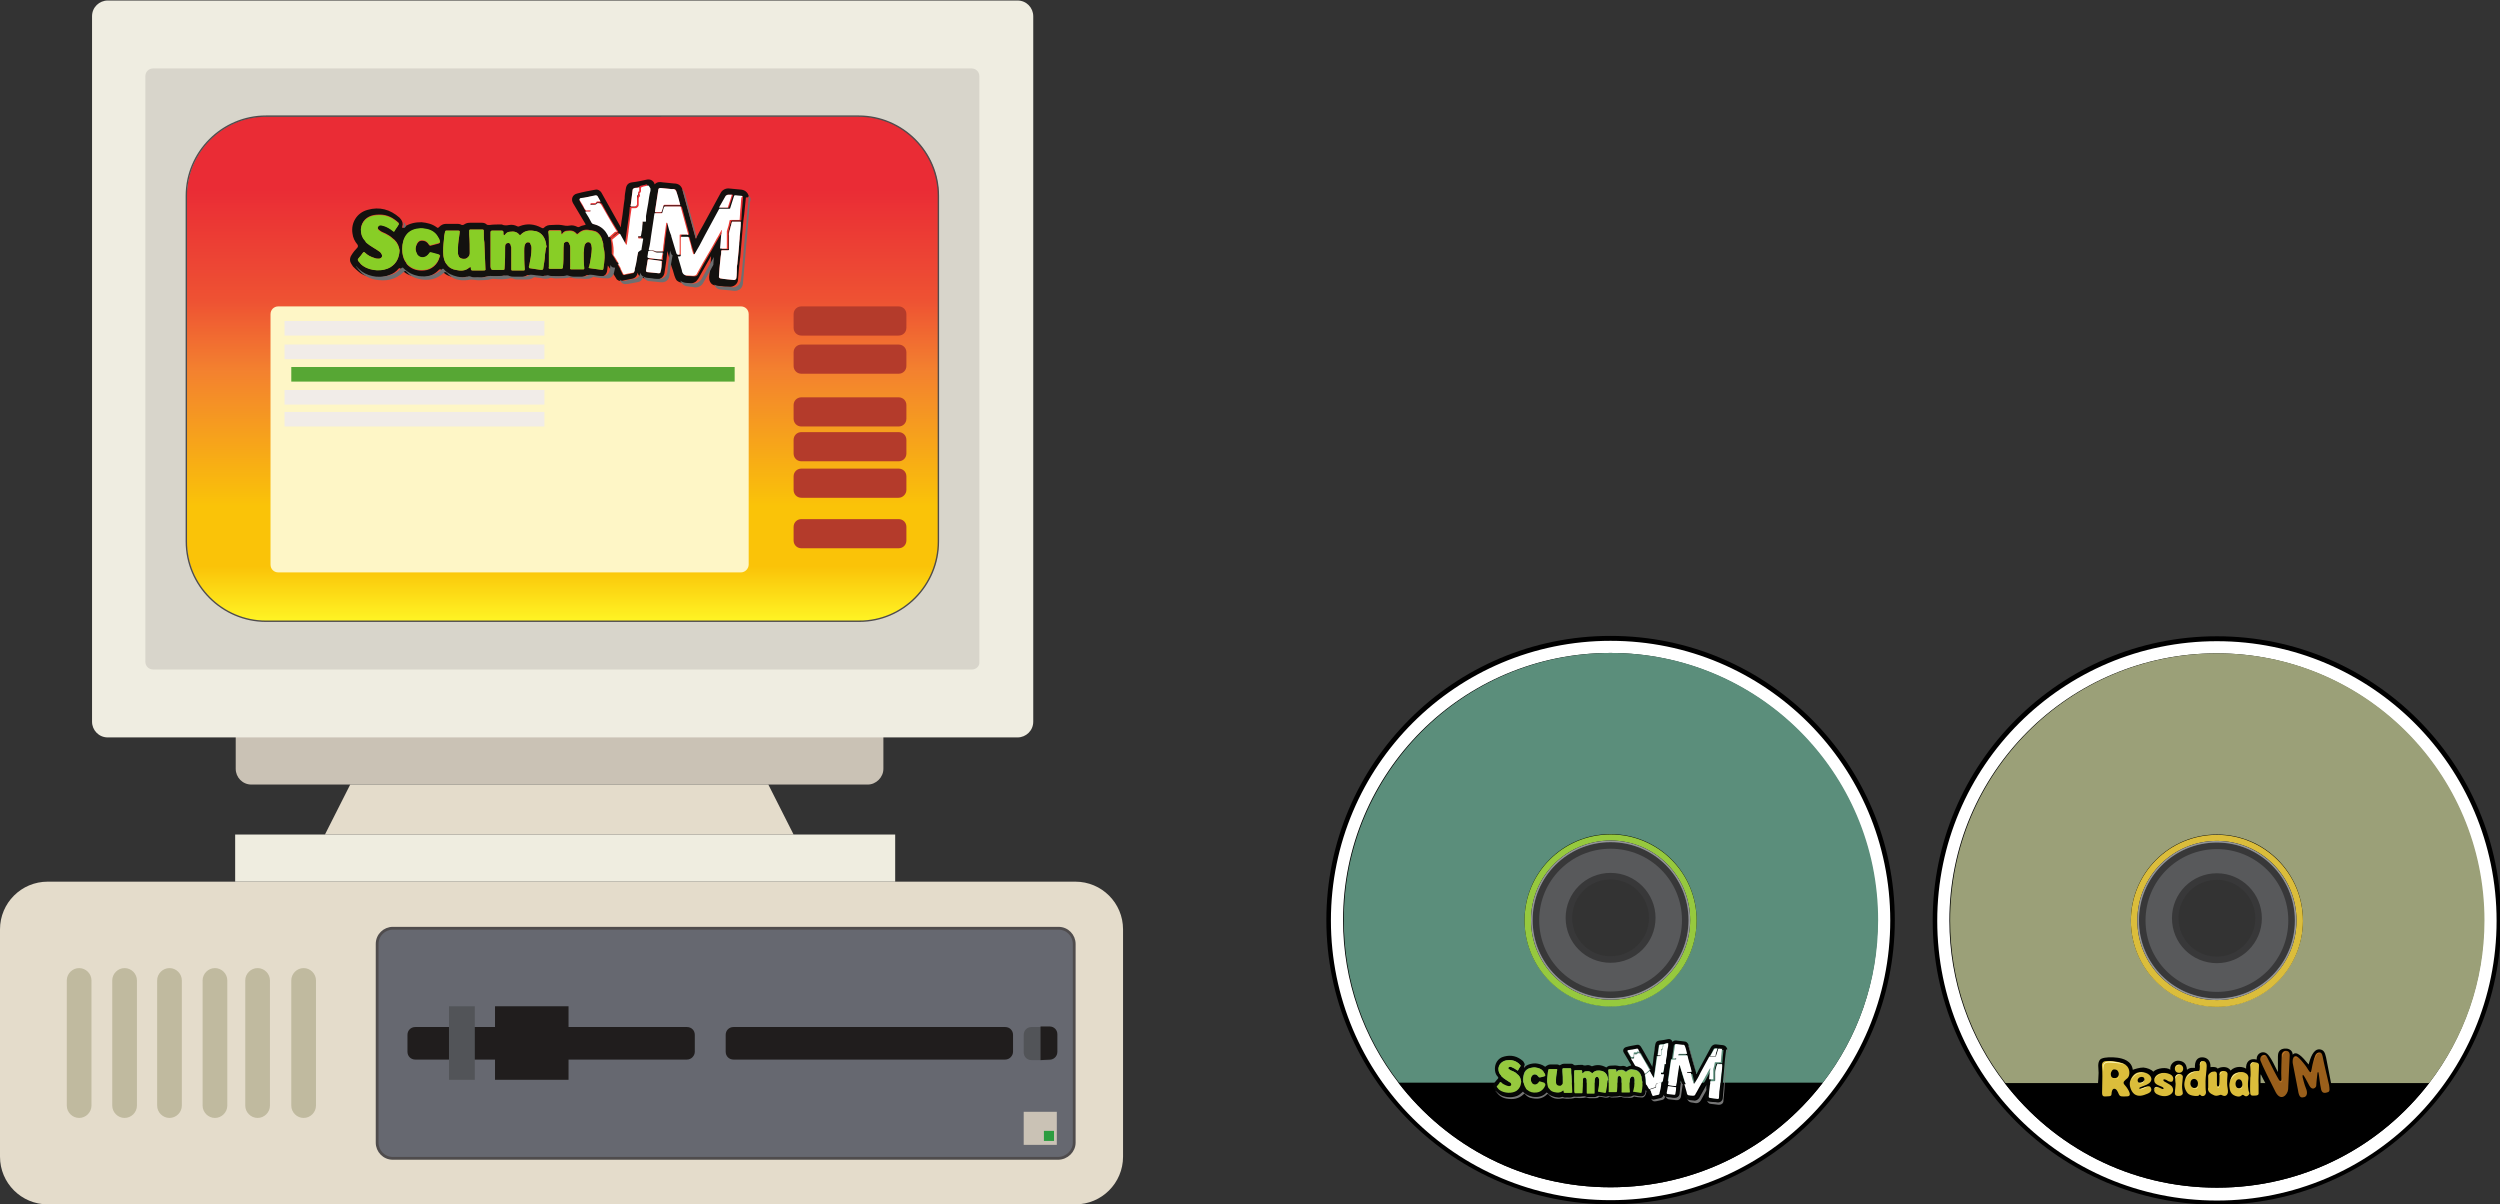 <svg xmlns="http://www.w3.org/2000/svg" xmlns:xlink="http://www.w3.org/1999/xlink" viewBox="0 0 659.7 317.8"><rect x="0" y="0" width="659.7" height="317.8" fill="#333333" stroke="none"/><defs><path id="a" d="M0-152.9h439v470.7H0z"/></defs><clipPath id="b"><use xlink:href="#a" overflow="visible"/></clipPath><g transform="matrix(1.481 0 0 -1.481 0 317.81)" clip-path="url(#b)"><path fill="#CAC2B5" d="M154.6 74.8H44.8c-1.6 0-2.8 1.3-2.8 2.8v9c0 1.6 1.3 2.8 2.8 2.8h109.8c1.6 0 2.8-1.3 2.8-2.8v-9c0-1.5-1.3-2.8-2.8-2.8"/><path fill="#EFEDE1" d="M181.3 83.2H19.2c-1.6 0-2.8 1.3-2.8 2.8v125.7c0 1.6 1.3 2.8 2.8 2.8h162.1c1.6 0 2.8-1.3 2.8-2.8V86c0-1.6-1.3-2.8-2.8-2.8"/><path fill="#D8D5CB" d="M173.2 95.3H27.3c-.8 0-1.4.6-1.4 1.4V201c0 .8.6 1.4 1.4 1.4h145.8c.8 0 1.4-.6 1.4-1.4V96.7c.1-.8-.6-1.4-1.3-1.4"/></g><linearGradient id="c" gradientUnits="userSpaceOnUse" x1="-97.933" y1=".706" x2="-96.933" y2=".706" gradientTransform="rotate(-90 -6414.673 -6469.176) scale(133.232)"><stop offset="0" stop-color="#fff424"/><stop offset=".108" stop-color="#fac308"/><stop offset=".227" stop-color="#fac308"/><stop offset=".497" stop-color="#f3812f"/><stop offset=".636" stop-color="#ee5233"/><stop offset=".856" stop-color="#ea2c35"/><stop offset="1" stop-color="#ea2c35"/></linearGradient><path fill="url(#c)" d="M70.3 30.7c-11.5 0-21 9.4-21 21v91.2c0 11.5 9.4 21 21 21h156.4c11.5 0 21-9.4 21-21V51.7c0-11.5-9.4-21-21-21H70.3z"/><defs><path id="d" d="M0-152.9h439v470.7H0z"/></defs><clipPath id="e"><use xlink:href="#d" overflow="visible"/></clipPath><g transform="matrix(1.481 0 0 -1.481 0 317.81)" clip-path="url(#e)"><path fill="none" stroke="#4F4C4D" stroke-width=".25" stroke-miterlimit="10" d="M153.1 103.9H47.4c-7.8 0-14.2 6.4-14.2 14.2v61.6c0 7.8 6.4 14.2 14.2 14.2H153c7.8 0 14.2-6.4 14.2-14.2v-61.6c0-7.8-6.3-14.2-14.1-14.2z"/><path fill="#E4DCCB" d="M141.4 65.9H57.9l4.5 8.9h74.5l4.5-8.9z"/><path fill="#EFEDE0" d="M159.5 57.5H41.9v8.4h117.6v-8.4z"/><path fill="#E4DCCB" d="M191.6 0H8.5C3.8 0 0 3.8 0 8.5V49c0 4.7 3.8 8.5 8.5 8.5h183.1c4.7 0 8.5-3.8 8.5-8.5V8.5c0-4.7-3.8-8.5-8.5-8.5"/><path fill="#C0BA9F" d="M14.1 15.4c-1.2 0-2.2 1-2.2 2.2v22.3c0 1.2 1 2.2 2.2 2.2s2.2-1 2.2-2.2V17.6c0-1.2-1-2.2-2.2-2.2m8.1 0c-1.2 0-2.2 1-2.2 2.2v22.3c0 1.2 1 2.2 2.2 2.2s2.2-1 2.2-2.2V17.6c0-1.2-1-2.2-2.2-2.2m8 0c-1.2 0-2.2 1-2.2 2.2v22.3c0 1.2 1 2.2 2.2 2.2s2.2-1 2.2-2.2V17.6c0-1.2-1-2.2-2.2-2.2m8.1 0c-1.2 0-2.2 1-2.2 2.2v22.3c0 1.2 1 2.2 2.2 2.2s2.2-1 2.2-2.2V17.6c0-1.2-1-2.2-2.2-2.2m7.6 0c-1.2 0-2.2 1-2.2 2.2v22.3c0 1.2 1 2.2 2.2 2.2s2.2-1 2.2-2.2V17.6c0-1.2-1-2.2-2.2-2.2m8.2 0c-1.2 0-2.2 1-2.2 2.2v22.3c0 1.2 1 2.2 2.2 2.2s2.2-1 2.2-2.2V17.6c0-1.2-1-2.2-2.2-2.2"/><path fill="#666870" d="M188.5 8.2H70c-1.6 0-2.8 1.3-2.8 2.8v35.4c0 1.6 1.3 2.8 2.8 2.8h118.6c1.6 0 2.8-1.3 2.8-2.8V11c0-1.5-1.3-2.8-2.9-2.8"/><path fill="none" stroke="#4F4C4D" stroke-width=".5" stroke-miterlimit="10" d="M188.5 8.2H70c-1.6 0-2.8 1.3-2.8 2.8v35.4c0 1.6 1.3 2.8 2.8 2.8h118.6c1.6 0 2.8-1.3 2.8-2.8V11c0-1.5-1.3-2.8-2.9-2.8z"/><path fill="#201D1D" d="M122.4 25.8H74c-.8 0-1.4.6-1.4 1.4v3c0 .8.6 1.4 1.4 1.4h48.4c.8 0 1.4-.6 1.4-1.4v-3c0-.7-.6-1.4-1.4-1.4"/><path fill="#201D1D" d="M101.3 22.2H88.2v13.1h13.1V22.2z"/><path fill="#525458" d="M84.6 22.2H80v13.1h4.6V22.2z"/><path fill="#201D1D" d="M179.1 25.8h-48.4c-.8 0-1.4.6-1.4 1.4v3c0 .8.6 1.4 1.4 1.4h48.4c.8 0 1.4-.6 1.4-1.4v-3c0-.7-.6-1.4-1.4-1.4"/><path fill="#525458" d="M186.9 25.7h-3.1c-.8 0-1.4.6-1.4 1.4v3.1c0 .8.6 1.4 1.4 1.4h3.1c.8 0 1.4-.6 1.4-1.4v-3.1c0-.8-.6-1.4-1.4-1.4"/><path fill="#201D1D" d="M185.4 31.7h1.6c.8 0 1.4-.6 1.4-1.4v-3.1c0-.8-.6-1.4-1.4-1.4l-1.6-.1"/><path fill="#CAC2B5" d="M188.3 10.6h-5.9v5.9h5.9v-5.9z"/><path fill="#2C9D40" d="M187.8 11.3H186v1.8h1.8v-1.8z"/><path fill="#13110F" d="M132.4 179.3c-.1-.7-.1-1.5-.2-2.2 0-.5-.1-1.1-.1-1.6 0-.1 0-.2-.2-.2h-1.4c-.1 0-.1 0-.2-.1-.2-.6-.4-1.3-.5-1.9v-.6-2.4c0-.1-.1-.1-.1-.1h-1c-.1 0-.1 0-.1.1.1.8.1 1.6.2 2.4 0 .2 0 .5.1.7v.1c-.1 0-.1 0-.1-.1-.2-.4-.4-.7-.7-1.1-.1-.2-.2-.4-.4-.7-.3-.5-.6-1.1-.9-1.6-.5-.8-.9-1.6-1.4-2.4-.3-.6-.7-1.2-1-1.8l-.1-.2c-.3-.4-.9-.2-1.4-.2-.2 0-.5 0-.7.1s-.3.2-.4.4c0 .1-.1.2-.1.3v.1c-.2.8-.5 1.6-.7 2.4 0 .1 0 .1.1.1.4 0 .4 0 .4.4v2.9c0 .1 0 .2.2.2h1c.1 0 .2 0 .2-.1.1-.6.3-1.2.5-1.9.1-.3.2-.7.3-1 0-.1 0-.1.1-.1s.1.1.2.1c.5 1 1 1.9 1.6 2.9 0 .1.1.1.1.2.9 1.6 1.7 3.2 2.6 4.8 0 .1.1.1.2.1h1.6c.1 0 .1 0 .2.1.2.7.5 1.5.7 2.2 0 .1.1.1.2.1.4 0 .8-.1 1.1-.1 0 .1.1 0 .1-.3m-.4-4.3c-.1-.9-.2-1.7-.2-2.6 0-.5-.1-.9-.1-1.4 0-.4-.1-.8-.1-1.2-.1-.7-.1-1.3-.2-2 0-.3-.1-.5-.1-.8 0 0-.1-1.7-.1-2-.1-.3-.4-.3-.4-.3s-2.2.2-2.5.3-.2.3-.2.3l.1 1.5c.1.7.1 1.3.2 2 0 .3.1.6.1 1 0 .2 0 .2.2.2h1c.1 0 .2 0 .2.2V172.6c-.1.6.2 1.1.3 1.7.1.2.1.5.2.7 0 .1.1.1.1.1h1.4c.1 0 .1-.1.1-.1m-11.3-5.5l-.9 3v.1c-.2.7-.4 1.5-.7 2.2 0 .1 0 .1-.1.1s-.1-.1-.1-.1c-.1-.8-.2-1.5-.3-2.3-.1-.5-.1-1.1-.2-1.6 0-.3-.1-.7-.1-1 0-.1 0-.1-.1-.1H117c-.3.2-.7.2-1 .2-.2 0-.2 0-.2.2.1.8.2 1.6.4 2.3.2 1.1.3 2.2.5 3.3 0 .2.1.4.1.7 0 .1.1.1.1.1h1.1c.1 0 .1 0 .2.1.1.3.2.7.3 1 0 .1.1.1.2.1h2.6c.1 0 .1 0 .2-.1.4-1.6.9-3.2 1.3-4.8 0-.1 0-.1-.1-.1h-1.2c-.1 0-.1 0-.1-.1v-2.5-.8c0-.1 0-.2-.2-.2-.4 0-.4.1-.5.3m-2.5-.1c-.1-.3-.1-.7-.1-1 0-.1 0-.2-.1-.1-.7.1-1.3.2-2 .2-.1 0-.3 0-.4.1s0 .3 0 .4c0 .2.1.5.1.7 0 .1.1.1.2.1h.4c.2 0 .4 0 .6-.2.1-.1.2-.1.4-.1.3 0 .6 0 .9-.1 0 .2.1.1 0 0m-.2-1.4l-.3-1.8c0-.2-.2-.3-.3-.3-.7.1-1.3.1-2 .2-.2 0-.3.2-.3.3l.3 1.8c0 .1 0 .2.2.2.8-.1 1.6-.2 2.4-.4 0 .1.1 0 0 0m-3.2 8.3c0-.1 0-.1 0 0v-.2-.2V175.6v-.2c0-.1-.1-.1-.1-.1h-.9c-.1 0-.2 0-.1-.2 0-.2.1-.5-.2-.6-.1-.1-.1-.1-.1-.2v-.7-1.1c0-.1 0-.2.2-.2h.6c.1 0 .1 0 .1-.1l-.3-1.8c0-.1 0-.2-.1-.2s-.1-.1-.2-.1c-.3-.3-.6-.4-1-.4-.3 0-.8-.4-.8-.7v-.5c0-.1 0-.1-.1-.1-.6-.2-1.1-.4-1.7-.6-.1 0-.1 0-.2.1-.2.4-.5.8-.8 1.3 0 .1-.1.1-.1.2 0 .9 0 1.8-.2 2.6 0 .1 0 .1.1.2.4.3.8.6 1.1.9.1.1.1.1.2 0 .3-.6.7-1.2 1-1.8 0-.1 0-.2.1-.1.1 0 .1.1.1.2.1.7.2 1.5.3 2.2 0 .1.5 3.2.5 3.9v.1c0 .1 0 .1.1.1h.6c.1 0 .2 0 .3.1.2.1.3.3.3.6v.8c0 .2 0 .4.2.6.1.1 0 .2 0 .3v.3c.3.2.2.4.2.7s0 .3.3.4c.3.1.6.1.8.2.3.1.4 0 .3-.3v-.2-.2c-.1-.7-.2-1.5-.4-2.2.1-1 0-1.8-.1-2.5m-.3-1.3c-.1-.5-.2-.9-.2-1.4-.1-.3-.1-.7-.2-1 0-.1-.1-.1-.1-.1h-.6c-.1 0-.1 0-.1.1v1.5c0 .2 0 .4.2.5.1.1.1.3.1.4 0 .1 0 .1.1.1.3 0 .5 0 .8-.1 0 .1.1.1 0 0m-1.2-7.2c-.1-.3-.1-.6-.2-.9 0 0 0-.2-.1-.6 0-.4-.3-.4-.3-.4s-1.3-.3-1.5-.3c-.2-.1-.3.2-.3.2l-.4.8v.1c-.1.2-.3.5-.4.7-.1.1 0 .1.1.1.6.2 1.1.4 1.7.6.1 0 .1.1.1.2v.3c0 .3 0 .6.3.7.1.1.2.1.3.1.4 0 .7 0 .9.3 0 0 .1.1.2.1-.1-.6-.3-1.3-.4-2m-4.7 4.6c-.1.3-.3.6-.5.9-.6.8-1.4 1.2-2.3 1.4-.1 0-.2.1-.2.2-.4.6-.8 1.3-1.1 1.9-.1.1-.1.1.1.1h.7c.1 0 .1 0 .1.1v1c0 .1 0 .1.1.1h.5c.2 0 .4 0 .5.2.1.1.2 0 .3.1.3.1.5-.1.6-.4.6-1.1 1.2-2.2 1.9-3.3.2-.3.4-.7.6-1l.2-.3c.1-.1 0-.2-.1-.2-.4-.3-.7-.6-1-.9-.3-.1-.3-.1-.4.1m-1.1-5.7c0-.1-.1-.2-.2-.2-.7.1-1.4.2-2.2.3-.3 0-.2.2-.1.4.2.8.3 1.6.4 2.4 0 .4.1.7 0 1.1 0 .2-.1.4-.2.6-.4.3-.8.1-1-.3-.2-.5-.1-1-.2-1.4 0-.9 0-1.9.1-2.8 0-.2-.1-.2-.2-.2h-2.1c-.2 0-.3.1-.2.3v3.5c0 .2 0 .4-.1.6-.2.6-.5.7-1 .3-.1-.5-.1-1.1-.1-1.6 0-.9 0-1.8-.1-2.7 0-.2-.1-.3-.3-.3h-2c-.2 0-.3.1-.2.3v4.5c0 .6 0 1.2-.1 1.8 0 .2.1.3.3.3h1.7c.2 0 .3-.1.3-.2v-.3c0-.2.1-.2.2-.1.2.3.5.5.9.5.6.1 1.2 0 1.6-.5.1-.1.2-.1.3 0 .6.6 1.3.8 2.1.6.3 0 .7-.1 1-.2.5-.2.9-.7 1.1-1.2 0-.1.1-.2.1-.4.2-.4.2-.7.2-1.1.4-1.4.2-2.7 0-4m-3.4 10.7c-.3.5-.6.9-.8 1.4-.1.2-.1.3.2.4.9.2 1.7.4 2.6.5.2 0 .4 0 .4-.2.2-.3.3-.6.5-.9 0-.1 0-.1-.1-.1h-.3c-.2 0-.3 0-.4-.2 0-.1-.1-.1-.2-.1h-.6c-.2 0-.3-.1-.2-.3v-.9c0-.1 0-.1-.1-.1h-.4c-.3 0-.5.2-.6.5m8.3.8l.3 2.4c0 .3.2.4.4.5.2.1.5.1.7.1.1 0 .1 0 .1-.1v-.4c0-.1 0-.2-.1-.2-.1-.1-.2-.2-.2-.3 0-.2 0-.4-.2-.5-.1 0 0-.1 0-.2v-1.3c0-.2-.2-.4-.4-.4h-.3c-.4 0-.4 0-.3.4m4.3-1.3l.6 3.9c0 .2.2.3.4.3.7-.1 1.3-.1 2-.2h.4c.2 0 .4-.1.4-.4.2-.8.4-1.6.7-2.4 0-.1 0-.1-.1-.1h-2.7c-.1 0-.2 0-.2-.2-.1-.3-.2-.6-.3-1 0-.1-.1-.1-.2-.1h-.9c0 .1-.1.1-.1.2m12.7 2.8c.1.2.3.2.5.2h.6c.1 0 .1 0 .1-.1-.2-.7-.5-1.4-.7-2.1 0-.1 0-.1-.1-.1h-1.5c.3.7.7 1.4 1.1 2.1m-32.3-10.5c0-.8-.2-1.6-.3-2.4 0-.2-.1-.3-.4-.3-.7.1-1.3.2-2 .3-.2 0-.2.4-.1.5.2 1 .4 2 .4 3 0 .2 0 .4-.1.6-.1.2-.1.4-.3.5-.4.1-.7-.1-.8-.5-.1-.3-.1-.7-.1-1 0-1.1 0-2.1.1-3.2 0-.2 0-.3-.2-.3h-2c-.1 0-.2 0-.2.2V170.5c0 .1-.1.2-.1.4-.1.4-.4.5-.8.3-.2-.2-.2-.4-.2-.6 0-1.3 0-2.5-.1-3.8 0-.3-.1-.3-.3-.3h-1.8c-.4 0-.4.6-.4.7v6c0 .2.1.3.3.3h1.7c.2 0 .3-.1.3-.3v-.3c0-.1 0-.1.1-.2.1 0 .1 0 .2.1.2.3.5.5.9.5.6.1 1.2 0 1.6-.5.1-.1.2-.2.3 0 .8.8 1.7.8 2.7.6 1.1-.3 1.6-1.2 1.8-2.2 0-.2 0-.3.1-.5-.2-.4-.2-1-.3-1.5M86 166.4h-1.8c-.2 0-.3.1-.3.3v.1c0 .1 0 .2-.1.2s-.2-.1-.2-.1c-.7-.6-1.5-.6-2.4-.4-.6.1-1.2.4-1.6 1l-.1.1c-.3.4-.4.9-.5 1.4-.1 1 0 2 .1 2.9 0 .5.1 1 .2 1.4 0 .1.1.2.2.2h2.2c.3 0 .2-.2.2-.4-.1-.9-.3-1.8-.3-2.7v-1c0-.1.1-.4.2-.6.3-.3.7-.4 1.2-.3.4.2.7.5.7 1 0 1.1 0 2.2-.1 3.3v.7c0 .1.1.2.2.2H86c.1 0 .2-.1.2-.2v-.3c0-.6 0-1.2.1-1.8.1-1.6.1-3.3.2-4.9-.1-.1-.2-.1-.5-.1m-11.9 3.4c0-.1.2-.6.3-.7.6-.7 1.5-.5 2 .2.2.3.2.3.6.2s.7-.2 1.1-.3.4-.1.2-.5c-.3-1.2-1.4-2.2-2.7-2.3-1-.1-2 .1-2.8.8l-.3.3c-.1.1-.1.2-.1.2-.4.5-.6 1.1-.7 1.8-.1.9 0 1.9.4 2.7.5 1 1.4 1.5 2.5 1.6.5.1 1 0 1.5-.1.9-.2 1.6-.7 2-1.5.2-.2.2-.5.3-.7 0-.1 0-.2-.2-.3-.5-.1-1-.3-1.5-.4-.2 0-.2.1-.3.2-.3.5-.7.7-1.2.7s-.8-.3-1-.8c-.2-.3-.2-.7-.1-1.1m-4.5-2.8c-1.4-.8-3.6-.7-4.9.2-.3.2-.5.4-.7.7l-.1.1c-.2.3-.2.3 0 .6.3.3.5.6.8 1 .1.1.2.1.3 0 .5-.5 1.1-.8 1.8-1 .2-.1.5-.1.8-.1.4.1.6.4.4.8-.1.2-.2.3-.3.4-.8.6-1.7 1-2.4 1.7-.1.1-.2.2-.2.3-.6.6-.8 1.3-.8 2.1.1 1.4 1.1 2.3 2.4 2.5s2.5 0 3.6-.8c.1-.1.3-.2.4-.3l.1-.1c.1-.1.2-.1.2-.2.1-.1.1-.2 0-.3-.2-.4-.5-.7-.7-1.1-.1-.2-.2-.1-.3 0-.5.4-1 .7-1.6.9-.1 0-.3.1-.4.1-.4.1-.6-.1-.7-.4 0-.2.1-.4.3-.5.3-.3.7-.4 1.1-.6.4-.2.9-.5 1.2-.8.6-.4 1-1 1.2-1.7 0-.2.1-.3.1-.5-.1-1.3-.5-2.3-1.6-3m63.8 12.7c-.2.6-.6 1-1.3 1.1s-1.4.1-2.1.2c-.6.1-1.3-.2-1.6-.8-1-1.9-2.1-3.8-3.1-5.7-.4-.7-.8-1.4-1.2-2.2 0-.1 0-.2-.1-.2s-.1.1-.1.2c-.8 2.8-1.5 5.6-2.3 8.4v.1c-.2.7-.7 1.1-1.5 1.1-.7.1-1.3.1-2 .2-.5.1-1 .1-1.4-.3-.1-.1-.1 0-.1.1-.2.5-.7.8-1.3.7-.9-.2-1.8-.4-2.7-.5-.7-.1-1-.5-1.1-1.2-.1-.6-.2-1.1-.2-1.7-.2-1.2-.3-2.5-.5-3.7-.1-.4-.1-.9-.2-1.4-.1.1-.1.1-.1.2-1.1 2-2.2 3.9-3.3 5.9-.2.4-.7.7-1.1.6-1.1-.2-2.2-.4-3.3-.7-.8-.2-1.1-1-.7-1.7.7-1.2 1.5-2.5 2.2-3.7.1-.1.1-.1-.1-.2-.3-.1-.6-.1-.9-.3-.2-.1-.3-.1-.5 0-.4.2-.9.3-1.3.2-.5-.1-1 0-1.5.1-.6.1-1.2 0-1.8 0-.5 0-.9-.1-1.3-.5-.1-.1-.2-.1-.4 0-1.3.7-2.6.8-3.9.3-.2-.1-.3-.1-.5 0-.4.2-.9.3-1.4.2s-.9-.1-1.3.1h-.1c-.7 0-1.4 0-2.1-.1-.2 0-.4 0-.5.1-.2.2-.5.3-.8.3h-2.2c-.4 0-.7-.1-1-.3-.1-.1-.3-.1-.4-.1-.2.1-.4.2-.7.2h-2.2c-.4 0-.8-.2-1.1-.5-.2-.2-.3-.3-.5-.1-.8.6-1.7.8-2.7.9-1.1 0-2.1-.2-3-.8-.1-.1-.3-.3-.4-.2s0 .3 0 .4c.1.2 0 .4 0 .6-.1.3-.3.6-.5.8-1.7 1.5-3.6 2-5.7 1.4-1.9-.5-3-2.3-2.7-4.2.1-.8.4-1.4.9-2 .1-.2.1-.3 0-.5-.4-.4-.8-.9-1.1-1.4-.2-.3-.3-.7-.2-1.1.1-.3.3-.6.5-.9.3-.3.7-.7 1.1-1 .7-.6 1.6-.8 2.5-.9 1-.1 2 0 2.9.4.6.2 1.2.6 1.6 1.1.1.1.3.2.4 0 .7-.8 1.6-1.3 2.7-1.4 1.6-.3 2.9 0 4.1 1.2.1.1.3.2.4 0 .6-.8 1.4-1.2 2.4-1.3.6-.1 1.2-.1 1.8 0 .2.1.4.1.6 0 .4-.1.8-.1 1.2-.1.5 0 1.1-.1 1.6.1s1 .1 1.4.1c.6 0 1.2 0 1.8.1.3.1.6.1.9-.1.2-.1.5-.1.8-.1h1.6c.4 0 .8.1 1.1.3.3.2.5 0 .8 0 .5-.1 1.1-.1 1.6-.2.2 0 .4 0 .6.1s.4.1.5 0c.3-.1.6-.1.9-.1.7 0 1.5 0 2.2.1h.3c.3-.1.6-.2 1-.2h1.6c.4 0 .8.1 1.1.3.3.2.5 0 .8 0 .5-.1 1.1-.2 1.6-.2.7 0 1.3.2 1.4 1.2 0 .2.1.5.1.8.1-.2.3-.4.4-.6l.1-.1c.4-.6.7-1.2 1.1-1.8.1-.1.2-.1.3-.2.3-.1.6-.1.8 0l1.5.3c.6.1 1 .4 1.1 1.1.1-.3.2-.5.4-.6l.1-.1c.5-.4 1.1-.3 1.6-.4.4 0 .9-.1 1.3-.1.7 0 1.3.5 1.4 1.2.2 1.3.4 2.5.5 3.8v.1c.1-.4.2-.7.3-1.1.2-.8.4-1.6.7-2.4.2-.6.3-1.3.7-1.8.6-.5 1.3-.4 2-.5.4-.1.8 0 1.2.2.2.1.4.3.6.6.7 1.3 1.5 2.6 2.2 3.9 0 0 0 .1.1.1 0-.5-.1-1-.1-1.4 0-.6-.1-1.2-.2-1.8s-.1-1.2.4-1.7c.5-.4 1.1-.3 1.7-.4.5-.1.9-.1 1.4-.1.8-.1 1.6.5 1.6 1.3.1 1.3.2 2.6.4 4l.3 3.6c.1 1.3.2 2.7.4 4l.3 3c.6 0 .5.2.5.3"/><path fill="#6E6F71" d="M108.8 167.4c-.1-.3-.1-.5-.1-.8-.2-1-.8-1.2-1.4-1.2-.5 0-1.1.1-1.6.2-.3 0-.5.1-.8 0-.3-.2-.7-.3-1.1-.3h-1.6c-.3 0-.7.1-1 .2-.1 0-.2.1-.3 0-.7-.2-1.5-.1-2.2-.1-.3 0-.6 0-.9.1-.2.1-.4 0-.5 0-.2-.1-.4-.1-.6-.1-.5.1-1.1.1-1.6.2-.3 0-.5.1-.8 0-.3-.2-.7-.3-1.1-.3h-1.6c-.3 0-.5 0-.8.1-.3.2-.6.1-.9.1-.6-.1-1.2-.1-1.8-.1-.5 0-1 .1-1.4-.1-.5-.2-1.1-.1-1.6-.1-.4 0-.8-.1-1.2.1-.2.1-.4.1-.6 0-.6-.2-1.2-.1-1.8 0-.9.2-1.8.6-2.4 1.3-.1.2-.3.1-.4 0-1.2-1.1-2.6-1.4-4.1-1.2-1 .2-1.9.6-2.7 1.4-.1.2-.3.1-.4 0-.5-.5-1-.9-1.6-1.1-.9-.3-1.9-.5-2.9-.4-.9.1-1.8.4-2.5.9-.4.3-.7.6-1.1 1 0-.1.1-.2.2-.3.8-1.1 1.8-1.8 3.1-2.1 2-.4 3.8-.1 5.3 1.4.2.2.3.1.4 0 .6-.7 1.3-1.1 2.2-1.3 1.7-.4 3.2-.1 4.5 1.1.2.2.3.1.5 0 1-1.2 2.3-1.5 3.8-1.3.4.1.8.1 1.3 0 .6-.1 1.2 0 1.8 0 .4 0 .8.1 1.2.2h.3c1-.1 1.9-.1 2.9.1h.4c.2-.1.5-.2.8-.2h1.5c.5 0 1 0 1.4.3.1.1.2.1.3.1.4-.1.9-.1 1.3-.2.5-.1 1-.1 1.5.1h.2c.5-.2 1.1-.1 1.6-.1.4 0 .9 0 1.3.1.3.1.5.1.8 0 .1-.1.3-.1.4-.1.6-.1 1.2 0 1.8-.1.5 0 1 0 1.4.3.1.1.2.1.4 0 .7-.1 1.3-.2 2-.2.7-.1 1.2.3 1.4 1 .1.3.1.6.2.9-.6 0-.7.2-.8.5m24.6 12.3v-.4l-.3-3c-.1-1.3-.2-2.7-.4-4l-.3-3.6c-.1-1.3-.2-2.6-.4-4-.1-.8-.8-1.4-1.6-1.3-.5.1-.9.1-1.4.1-.6.1-1.2 0-1.7.4.1-.5.6-.9 1.2-.9.7-.1 1.4-.1 2-.2.6-.1 1.1 0 1.5.4.3.3.4.8.4 1.2.1 1.5.3 3.1.4 4.6.1 1.6.3 3.1.4 4.7.1 1.6.3 3.2.4 4.8.2.5.2.9-.2 1.2m-6.2-10.9c-.7-1.3-1.5-2.6-2.2-3.9-.1-.2-.3-.4-.6-.6-.4-.2-.8-.3-1.2-.2-.7.1-1.4 0-2 .5.2-.5.6-.9 1.1-1s1-.1 1.4-.2c.6-.1 1.3.2 1.6.8l1.2 2.1c.2.4.4.7.6 1.1 0 .5.1 1 .1 1.4 0 .1 0 .1 0 0m-7.8 1.2v-.1c-.2-1.3-.4-2.5-.5-3.8-.1-.7-.7-1.2-1.4-1.2-.4 0-.9 0-1.3.1-.6.1-1.2 0-1.6.4.1-.4.6-.9 1.1-.9.7-.1 1.3-.1 2-.2.9-.1 1.5.4 1.6 1.3.1 1.1.3 2.2.5 3.3 0 0 0 .1.1.1-.3.2-.4.6-.5 1m-5.3-4c-.1-.7-.5-1-1.1-1.1l-1.5-.3c-.3-.1-.6-.1-.8 0-.1.1-.2.1-.3.2 0-.1.1-.1.1-.2.3-.6.7-.7 1.4-.6.5.1 1.1.2 1.6.3.7.1.9.4 1.1 1-.3.2-.4.4-.5.7m10 6.5c-.7 2.6-1.4 5.1-2.1 7.7-.1.3-.2.5-.4.7v-.1c.8-2.8 1.5-5.6 2.3-8.4 0-.1 0-.2.1-.2s.1.1.1.2v.1M71.9 175c0-.2.1-.4 0-.6 0-.1-.1-.3 0-.4.1-.1.3.1.4.2 0 .3-.1.6-.4.8"/><path fill="#88CE26" d="M69.6 167c-1.4-.9-3.6-.7-4.9.2-.3.2-.5.4-.7.7l-.1.1c-.2.3-.2.3 0 .6.3.3.5.6.8 1 .1.1.2.1.3 0 .5-.5 1.1-.8 1.8-1 .2-.1.5-.1.8-.1.4.1.6.4.4.8-.1.2-.2.3-.3.4-.8.6-1.7 1-2.4 1.6-.1.1-.2.2-.2.3-.6.6-.8 1.3-.8 2.1.1 1.4 1.1 2.3 2.4 2.5s2.5 0 3.6-.8c.1-.1.3-.2.4-.3l.1-.1c.1-.1.2-.1.2-.2.1-.1.1-.2 0-.3-.2-.4-.5-.7-.7-1.1-.1-.2-.2-.1-.3 0-.5.4-1 .7-1.6.9-.1 0-.3.1-.4.1-.4.1-.6-.1-.7-.4 0-.2.1-.4.3-.5.3-.3.7-.4 1.1-.6.4-.2.9-.5 1.2-.8.6-.4 1-1 1.2-1.7 0-.2.1-.3.1-.5-.1-1.2-.5-2.2-1.6-2.9m8.7 1.8c-.3-1.2-1.4-2.2-2.7-2.3-1-.1-2 .1-2.8.8-.1 0-.2.2-.3.3-.1.1-.1.2-.1.2-.4.5-.6 1.1-.7 1.8-.1.9 0 1.9.4 2.7.5 1 1.4 1.5 2.5 1.6.5.1 1 0 1.5-.1.9-.2 1.6-.7 2-1.5.2-.2.2-.5.3-.7 0-.1 0-.2-.2-.3-.5-.1-1-.3-1.5-.4-.2 0-.2.1-.3.2-.3.5-.7.7-1.2.7s-.8-.3-1-.8c-.1-.4-.2-.7-.1-1.1 0-.1.2-.5.3-.7.6-.7 1.5-.5 2 .2.2.3.2.3.6.2s.7-.2 1.1-.3c.3-.1.3-.2.2-.5m7.7-2.4h-1.8c-.2 0-.3.1-.3.3v.1c0 .1 0 .2-.1.2s-.2-.1-.2-.1c-.7-.6-1.5-.6-2.4-.4-.6.1-1.2.4-1.6 1l-.1.1c-.3.4-.4.9-.5 1.4-.1 1 0 2 .1 2.9 0 .5.1 1 .2 1.4 0 .1.1.2.2.2h2.2c.3 0 .2-.2.2-.4-.1-.9-.3-1.8-.3-2.7v-1c0-.1.1-.4.2-.6.3-.3.7-.4 1.2-.3.4.2.7.5.7 1 0 1.1 0 2.2-.1 3.3v.7c0 .1.1.2.2.2H86c.1 0 .2-.1.2-.2v-.3c0-.6 0-1.2.1-1.8.1-1.6.1-3.3.2-4.9-.1-.1-.2-.1-.5-.1m21.5.3c0-.1-.1-.2-.2-.2-.7.1-1.4.2-2.2.3-.3 0-.2.2-.1.4.2.8.3 1.6.4 2.4 0 .4.1.7 0 1.1 0 .2-.1.4-.2.6-.4.3-.8.1-1-.3-.2-.5-.1-1-.2-1.4 0-.9 0-1.9.1-2.8 0-.2-.1-.2-.2-.2h-2.1c-.2 0-.3.1-.2.3v3.5c0 .2 0 .4-.1.6-.2.6-.5.7-1 .3-.1-.5-.1-1.1-.1-1.6 0-.9 0-1.8-.1-2.7 0-.2-.1-.3-.3-.3h-2c-.2 0-.3.1-.2.3v4.4c0 .6 0 1.2-.1 1.8 0 .2.1.3.3.3h1.7c.2 0 .3-.1.3-.2v-.3c0-.2.1-.2.2-.1.2.3.5.5.9.5.6.1 1.2 0 1.6-.5.1-.1.2-.1.3 0 .6.6 1.3.8 2.1.6.3 0 .7-.1 1-.2.5-.2.9-.7 1.1-1.2 0-.1.1-.2.1-.4.2-.4.2-.7.2-1.1.4-1.3.2-2.6 0-3.9m-10.4 2.5c0-.8-.2-1.6-.3-2.4 0-.2-.1-.3-.4-.3-.7.1-1.3.2-2 .3-.2 0-.2.4-.1.5.2 1 .4 2 .4 3 0 .2 0 .4-.1.6-.1.2-.1.4-.3.5-.4.1-.7-.1-.8-.5-.1-.3-.1-.7-.1-1 0-1.1 0-2.1.1-3.2 0-.2 0-.3-.2-.3h-2c-.1 0-.2 0-.2.2V170.5c0 .1-.1.2-.1.4-.1.4-.4.5-.8.3-.2-.2-.2-.4-.2-.6 0-1.3 0-2.5-.1-3.8 0-.3-.1-.3-.3-.3h-1.8c-.4 0-.4.6-.4.7v6c0 .2.1.3.3.3h1.7c.2 0 .3-.1.3-.3v-.3c0-.1 0-.1.1-.2.1 0 .1 0 .2.1.2.3.5.5.9.5.6.1 1.2 0 1.6-.5.1-.1.2-.2.3 0 .8.8 1.7.8 2.7.6 1.1-.3 1.6-1.2 1.8-2.2 0-.2 0-.3.1-.5-.2-.4-.2-1-.3-1.5"/><path fill="#FFF" d="M122.6 172.9c-.4 1.6-.9 3.2-1.3 4.8 0 .1-.1.1-.2.1h-2.6c-.1 0-.1 0-.2-.1-.1-.3-.2-.7-.3-1 0-.1-.1-.1-.2-.1h-1.1c-.1 0-.1 0-.1-.1 0-.2-.1-.4-.1-.7-.2-1.1-.3-2.2-.5-3.3-.1-.8-.2-1.6-.4-2.3 0-.2 0-.2.2-.2.4 0 .7 0 1-.2H118c.1 0 .1 0 .1.1 0 .3.1.7.1 1 .1.5.1 1.1.2 1.6.1.8.2 1.5.3 2.3 0 .1 0 .1.1.1s.1-.1.1-.1c.2-.8.4-1.5.7-2.2v-.1l.9-3c.1-.2.1-.3.4-.3.1 0 .2 0 .2.2v3.3c0 .1.1.1.1.1h1.2c.2-.1.3-.1.2.1m9.5 6.8c-.4 0-.8.1-1.1.1-.1 0-.1 0-.2-.1-.2-.7-.5-1.5-.7-2.2 0-.1-.1-.1-.2-.1h-1.6c-.1 0-.2 0-.2-.1-.9-1.6-1.7-3.2-2.6-4.8 0-.1-.1-.1-.1-.2-.5-1-1-1.9-1.6-2.9 0-.1-.1-.1-.2-.1s-.1.1-.1.1c-.1.3-.2.7-.3 1-.1.6-.3 1.2-.5 1.9 0 .1-.1.1-.2.1h-1c-.1 0-.2 0-.2-.2v-2.9c0-.4 0-.4-.4-.4-.1 0-.2 0-.1-.1.2-.8.5-1.6.7-2.4v-.1c0-.1.1-.2.1-.3.1-.2.2-.3.4-.4.2-.1.5-.1.7-.1.4 0 1.1-.2 1.4.2 0 0 .1.1.1.2.3.6.7 1.2 1 1.8.5.8.9 1.6 1.4 2.4.3.5.6 1.1.9 1.6.1.2.2.4.4.7.2.4.4.7.6 1.1 0 0 0 .1.1.1s0-.1 0-.1c0-.2 0-.5-.1-.7-.1-.8-.1-1.6-.2-2.4 0-.1 0-.1.1-.1h1c.1 0 .1 0 .1.1v3c.2.6.4 1.3.5 1.9 0 .1.1.1.2.1h1.4c.2 0 .2 0 .2.2 0 .5.1 1.1.1 1.6.1.7.1 1.5.2 2.2.3.2.2.3 0 .3m-10.9-1.6c-.2.8-.4 1.6-.7 2.4-.1.2-.2.3-.4.4h-.4c-.7.1-1.3.1-2 .2-.2 0-.4-.1-.4-.3l-.6-3.9c0-.1 0-.1.1-.1h.9c.1 0 .1 0 .2.1.1.3.2.6.3 1 0 .1.1.2.2.2h2.8c0-.1 0-.1 0 0m0 0c-.2.8-.4 1.6-.7 2.4-.1.2-.2.3-.4.4h-.4c-.7.1-1.3.1-2 .2-.2 0-.4-.1-.4-.3l-.6-3.9c0-.1 0-.1.1-.1h.9c.1 0 .1 0 .2.1.1.3.2.6.3 1 0 .1.1.2.2.2h2.8c0-.1 0-.1 0 0m-3.3-10c-.8.1-1.5.2-2.3.3-.1 0-.2 0-.2-.2l-.3-1.8c0-.2.1-.3.3-.3.7-.1 1.3-.1 2-.2.2 0 .3.1.3.3.2.5.2 1.2.2 1.9.2-.1.1 0 0 0m14 7h-1.4c-.1 0-.1 0-.1-.1-.1-.2-.1-.5-.2-.7-.1-.6-.4-1.1-.3-1.7v-.2-2.2c0-.1 0-.2-.2-.2h-1c-.2 0-.2-.1-.2-.2 0-.3 0-.6-.1-1-.1-.7-.1-1.3-.2-2l-.1-1.5s0-.2.2-.3c.3-.1 2.5-.3 2.5-.3s.3 0 .4.3c.1.3.1 2 .1 2 0 .3.1.5.1.8.1.7.1 1.3.2 2 0 .4.1.8.1 1.2 0 .5.1.9.1 1.4.1.9.2 1.7.2 2.6 0 0 0 .1-.1.1m-13.8-5.5h-1c-.1 0-.3 0-.4.1-.2.1-.4.2-.6.2h-.4c-.1 0-.1 0-.2-.1 0-.2-.1-.5-.1-.7 0-.1-.1-.3 0-.4.1-.1.3-.1.4-.1.7-.1 1.3-.2 2-.2.1 0 .1 0 .1.1 0 .3.1.7.2 1.1.2-.1.1 0 0 0m12.3 10.3h-.6c-.2 0-.4-.1-.5-.2l-1.2-2.1h1.5c.1 0 .1 0 .1.1.2.7.5 1.4.7 2.2.2-.1.1 0 0 0m-15.1 1.6c-.3-.1-.6-.1-.8-.2-.3-.1-.3-.1-.3-.4 0-.2.1-.5-.2-.7-.1 0 0-.2 0-.3s.1-.3 0-.3c-.2-.2-.2-.3-.2-.6v-.8c0-.2 0-.4-.3-.6-.1-.1-.2-.1-.3-.1h-.6c-.1 0-.1 0-.1-.1v-.1c-.1-.5-.1-.9-.2-1.4l-.3-2.4v-.1c-.1-.7-.2-1.5-.3-2.2 0-.1 0-.2-.1-.2s-.1.1-.1.1c-.3.6-.7 1.2-1 1.8-.1.1-.1.1-.2 0-.4-.3-.7-.6-1.1-.9-.1 0-.1-.1-.1-.2.2-.9.3-1.8.2-2.6 0-.1 0-.1.1-.2.3-.4.5-.8.8-1.3 0-.1.1-.1.2-.1.6.2 1.1.4 1.7.6.1 0 .1.1.1.1v.5c0 .3.4.8.8.7.4 0 .7.1 1 .4 0 0 .1.1.2.1s.1.1.1.2l.3 1.8c0 .1 0 .1-.1.1h-.6c-.1 0-.2 0-.2.2v1.8c0 .1 0 .2.1.2.2.1.2.4.2.6 0 .1 0 .2.1.2h.9c.1 0 .1 0 .1.1V176.1c.1.8.3 1.6.4 2.3s.2 1.5.4 2.2v.4c-.3.5-.3.6-.6.5m-5.4-8.1l-.2.3c-.2.3-.4.7-.6 1-.6 1.1-1.3 2.2-1.9 3.3-.2.3-.3.4-.6.4-.1 0-.2 0-.3-.1-.1-.2-.3-.2-.5-.2h-.5c-.1 0-.1 0-.1-.1v-1c0-.1 0-.1-.1-.1h-.7c-.1 0-.1 0-.1-.1.4-.6.8-1.3 1.1-1.9l.2-.2c.9-.2 1.7-.6 2.3-1.4.2-.3.4-.6.5-.9 0-.1.1-.1.2 0 .3.3.7.6 1 .9.3 0 .4 0 .3.1m3.6-3.6c-.2-.3-.6-.3-.9-.3-.1 0-.2 0-.3-.1-.3-.2-.4-.4-.3-.7v-.3c0-.1 0-.2-.1-.2-.6-.2-1.1-.4-1.7-.6-.1 0-.1-.1 0-.1.1-.2.3-.5.4-.7v-.1l.4-.8s.1-.3.3-.2c.2.1 1.5.3 1.5.3s.2 0 .3.4c0 .4.1.6.1.6.1.3.1.6.2.9.1.7.2 1.4.4 2.1-.2-.1-.3-.2-.3-.2m-6.5 8.9c-.2.3-.3.6-.5.9-.1.2-.3.2-.4.2-.9-.2-1.7-.4-2.6-.5-.2 0-.3-.2-.2-.4.3-.5.6-.9.8-1.4.2-.3.3-.5.6-.4h.4c.1 0 .1 0 .1.1v.9c0 .2 0 .3.2.3h.6c.1 0 .1 0 .2.1.1.2.2.2.4.2h.4c0-.1 0-.1 0 0m6.9 2v.4c0 .1 0 .1-.1.1-.2-.1-.5-.1-.7-.1-.3-.1-.4-.2-.4-.5l-.3-2.4c-.1-.4-.1-.4.4-.4h.3c.2 0 .4.2.4.4v1.5c.2.1.2.3.2.5 0 .1 0 .3.2.3v.2m.6-5.6h-.7c-.1 0-.1 0-.1-.1s.1-.3-.1-.4c-.2-.1-.2-.3-.2-.5v-.7-.8c0-.1 0-.1.1-.1h.6c.1 0 .1 0 .1.1.1.3.1.7.2 1 0 .5.1.9.1 1.5.1 0 0 0 0 0"/><path fill="#FEF6C6" d="M132 112.6H49.6c-.8 0-1.4.6-1.4 1.4v44.6c0 .8.6 1.4 1.4 1.4H132c.8 0 1.4-.6 1.4-1.4V114c0-.7-.6-1.4-1.4-1.4"/><path fill="#B43B2B" d="M160.1 154.8h-17.3c-.8 0-1.4.6-1.4 1.4v2.4c0 .8.6 1.4 1.4 1.4h17.3c.8 0 1.4-.6 1.4-1.4v-2.4c0-.8-.6-1.4-1.4-1.4m0-6.8h-17.3c-.8 0-1.4.6-1.4 1.4v2.4c0 .8.6 1.4 1.4 1.4h17.3c.8 0 1.4-.6 1.4-1.4v-2.4c0-.8-.6-1.4-1.4-1.4m0-9.4h-17.3c-.8 0-1.4.6-1.4 1.4v2.4c0 .8.6 1.4 1.4 1.4h17.3c.8 0 1.4-.6 1.4-1.4V140c0-.8-.6-1.4-1.4-1.4m0-6.2h-17.3c-.8 0-1.4.6-1.4 1.4v2.4c0 .8.6 1.4 1.4 1.4h17.3c.8 0 1.4-.6 1.4-1.4v-2.4c0-.8-.6-1.4-1.4-1.4m0-6.5h-17.3c-.8 0-1.4.6-1.4 1.4v2.4c0 .8.6 1.4 1.4 1.4h17.3c.8 0 1.4-.6 1.4-1.4v-2.4c0-.7-.6-1.4-1.4-1.4m0-9h-17.3c-.8 0-1.4.6-1.4 1.4v2.4c0 .8.6 1.4 1.4 1.4h17.3c.8 0 1.4-.6 1.4-1.4v-2.4c0-.8-.6-1.4-1.4-1.4"/><path fill="#F1ECE8" d="M97 154.8H50.7v2.6H97v-2.6zm0-4.2H50.7v2.6H97v-2.6z"/><path fill="#57A734" d="M130.9 146.6h-79v2.6h79v-2.6z"/><path fill="#F1ECE8" d="M97 142.5H50.7v2.6H97v-2.6zm0-3.9H50.7v2.6H97v-2.6z"/></g><g><path d="M425 317.8c-41.4 0-75-33.6-75-75s33.6-75 75-75 75 33.6 75 75-33.6 75-75 75zm11-75c0-6.1-5-11-11-11s-11 5-11 11c0 6.1 4.9 11 11 11s11-4.9 11-11z"/><path fill="#FFF" d="M425 169.1c-40.7 0-73.8 33-73.8 73.8s33 73.8 73.8 73.8 73.8-33 73.8-73.8-33.1-73.8-73.8-73.8zm56 116.6c-12.9 16.8-33.1 27.6-56 27.6s-43.1-10.8-56-27.6c-9.2-11.9-14.6-26.8-14.6-42.9 0-39 31.6-70.5 70.5-70.5s70.5 31.6 70.5 70.5c.2 16.2-5.3 31.1-14.4 42.9z"/><path d="M436 278.2l5 7.5h40c-12.9 16.8-33.1 27.6-56 27.6s-43.1-10.8-56-27.6h37.8"/><path fill="#5B8E7B" d="M441 285.7h40c9.2-11.9 14.6-26.8 14.6-42.9 0-39-31.6-70.5-70.5-70.5s-70.5 31.6-70.5 70.5c0 16.1 5.4 31 14.6 42.9H407m18-20.2c-12.6 0-22.7-10.2-22.7-22.7s10.1-22.7 22.7-22.7 22.7 10.2 22.7 22.7-10.1 22.7-22.7 22.7z"/><path fill="#96C93E" d="M425 220.2c-12.6 0-22.7 10.2-22.7 22.7s10.1 22.7 22.7 22.7 22.7-10.2 22.7-22.7-10.1-22.7-22.7-22.7zm0 43.6c-11.6 0-21-9.4-21-21s9.4-21 21-21 21 9.4 21 21-9.4 21-21 21z"/><path fill="#939598" d="M425 221.8c-11.6 0-21 9.4-21 21s9.4 21 21 21 21-9.4 21-21-9.4-21-21-21zm0 40.7c-10.9 0-19.7-8.8-19.7-19.7s8.8-19.7 19.7-19.7c10.9 0 19.7 8.8 19.7 19.7s-8.8 19.7-19.7 19.7z"/><path fill="#58595B" stroke="#383839" stroke-width="1.724" stroke-miterlimit="10" d="M425 223.1c-10.9 0-19.7 8.8-19.7 19.7s8.8 19.7 19.7 19.7c10.9 0 19.7-8.8 19.7-19.7 0-10.9-8.8-19.7-19.7-19.7zm0 30.1c-6.1 0-11-4.9-11-11s4.9-11 11-11 11 5 11 11c0 6.1-4.9 11-11 11z"/><path fill="#060706" d="M455.8 276.8c-.2-.5-.5-.9-1.1-1s-1.2-.1-1.8-.2c-.5-.1-1.1.2-1.4.7-.9 1.7-1.8 3.3-2.7 5-.3.6-.7 1.2-1 1.9 0 .1 0 .2-.1.2s-.1-.1-.1-.2c-.7-2.4-1.3-4.9-2-7.3v-.1c-.2-.6-.6-1-1.3-1-.6-.1-1.1-.1-1.7-.2-.4-.1-.9-.1-1.2.3-.1.1-.1 0-.1-.1-.2-.4-.6-.7-1.1-.6-.8.2-1.6.3-2.4.4-.6.1-.9.4-1 1-.1.5-.2 1-.2 1.5-.2 1-.3 2.2-.4 3.2-.1.3-.1.8-.2 1.2-.1-.1-.1-.1-.1-.2-1-1.7-1.9-3.5-2.9-5.1-.2-.3-.6-.6-1-.5-1 .2-1.9.3-2.9.6-.7.2-1 .9-.6 1.5.6 1 1.3 2.2 1.9 3.2.1.1 0 .1-.1.2-.3.1-.5.1-.8.3-.2.1-.3.1-.4 0-.3-.2-.8-.3-1.1-.2-.4.1-.9 0-1.3-.1-.5-.1-1 0-1.6 0-.4 0-.8.1-1.1.4-.1.1-.2.1-.3 0-1.1-.6-2.3-.7-3.4-.3-.2.1-.3.1-.4 0-.4-.2-.8-.3-1.2-.2-.4.1-.8.1-1.1-.1h-.1c-.6 0-1.2 0-1.8.1-.2 0-.3 0-.4-.1-.2-.2-.4-.3-.7-.3h-1.9c-.3 0-.6.1-.9.3-.1.1-.3.1-.3.1-.2-.1-.3-.2-.6-.2H409c-.3 0-.7.2-1 .4-.2.2-.3.3-.4.1-.7-.5-1.5-.7-2.4-.8-1 0-1.8.2-2.6.7-.1.1-.3.3-.3.2v-.3c.1-.2 0-.3 0-.5-.1-.3-.3-.5-.4-.7-1.5-1.3-3.1-1.7-5-1.2-1.7.4-2.6 2-2.4 3.7.1.7.3 1.2.8 1.7.1.2.1.3 0 .4-.3.3-.7.8-1 1.2-.2.3-.3.6-.2 1 .1.3.3.5.4.8.3.3.6.6 1 .9.6.5 1.4.7 2.2.8.9.1 1.7 0 2.5-.3.5-.2 1-.5 1.4-1 .1-.1.3-.2.3 0 .6.7 1.4 1.1 2.4 1.2 1.4.3 2.5 0 3.6-1 .1-.1.3-.2.3 0 .5.7 1.2 1 2.1 1.1.5.1 1 .1 1.6 0 .2-.1.3-.1.5 0 .3.1.7.1 1 .1.4 0 1 .1 1.4-.1s.9-.1 1.2-.1c.5 0 1 0 1.6-.1.3-.1.5-.1.8.1.2.1.4.1.7.1h1.4c.3 0 .7-.1 1-.3.3-.2.4 0 .7 0 .4.1 1 .1 1.4.2.2 0 .3 0 .5-.1s.3-.1.4 0c.3.1.5.1.8.1.6 0 1.3 0 1.9-.2h.3c.3.1.5.2.9.2h1.4c.3 0 .7-.1 1-.3s.4 0 .7 0c.4.1 1 .2 1.4.2.6 0 1.1-.2 1.2-1 0-.2.1-.4.1-.7.1.2.3.3.3.5l.1.1c.3.5.6 1 1 1.6.1.1.2.1.3.2.3.1.5.1.7 0 .4-.1.9-.2 1.3-.3.5-.1.9-.3 1-1 .1.3.2.4.3.5l.1.1c.4.3 1 .3 1.4.3.3 0 .8.1 1.1.1.6 0 1.1-.4 1.2-1 .2-1.1.3-2.2.4-3.3v-.1c.1.3.2.6.3 1 .2.7.3 1.4.6 2.1.2.5.3 1.1.6 1.6.5.4 1.1.3 1.7.4.3.1.7 0 1-.2.2-.1.3-.3.5-.5.6-1.1 1.3-2.3 1.9-3.4 0 0 0-.1.1-.1 0 .4-.1.9-.1 1.2 0 .5-.1 1-.1 1.6-.1.5-.1 1 .3 1.5.4.3 1 .3 1.5.3.4.1.8.1 1.2.1.7.1 1.4-.4 1.4-1.1.1-1.1.2-2.3.3-3.5.1-1 .2-2.1.3-3.1.1-1.1.2-2.4.3-3.5.1-.9.2-1.7.3-2.6.3.2.3 0 .3-.1zm-55.7 11.1c-1.2.7-3.1.6-4.3-.2-.3-.2-.4-.3-.6-.6l-.1-.1c-.2-.3-.2-.3 0-.5.3-.3.4-.5.7-.9.1-.1.2-.1.3 0 .4.4 1 .7 1.6.9.2.1.4.1.7.1.3-.1.5-.3.3-.7-.1-.2-.2-.3-.3-.3-.7-.5-1.5-.9-2.1-1.5-.1-.1-.2-.2-.2-.3-.5-.5-.7-1.1-.7-1.8.1-1.2 1-2 2.1-2.2s2.2 0 3.1.7c.1.1.3.2.3.3l.1.1c.1.1.2.1.2.2.1.1.1.2 0 .3-.2.3-.4.6-.6 1-.1.2-.2.1-.3 0-.4-.3-.9-.6-1.4-.8-.1 0-.3-.1-.3-.1-.3 0-.5.1-.6.3 0 .2.1.3.3.4.3.3.6.3 1 .5s.8.4 1 .7c.5.3.9.9 1 1.5 0 .2.1.3.1.4 0 1.1-.4 2-1.3 2.6zm3.9-2.5c0 .1 0 .1 0 0 0 .1.2.5.3.6.5.6 1.3.4 1.7-.2.2-.3.2-.3.5-.2s.6.2 1 .3c.3.1.3.1.2.4-.3 1-1.2 1.9-2.4 2-.9.1-1.7-.1-2.4-.7l-.3-.3c-.1-.1-.1-.2-.1-.2-.3-.4-.5-1-.6-1.6-.1-.8 0-1.6.3-2.4.4-.9 1.2-1.3 2.2-1.4.4-.1.9 0 1.3.1.8.2 1.4.6 1.7 1.3.2.2.2.4.3.6 0 .1 0 .2-.2.3-.4.1-.9.3-1.3.3-.2 0-.2-.1-.3-.2-.3-.4-.6-.6-1-.6s-.7.3-.9.7v1.2zm10.5 3h-1.6c-.2 0-.3-.1-.3-.3v-.1c0-.1 0-.2-.1-.2s-.2.1-.2.1c-.6.5-1.3.5-2.1.3-.5-.1-1-.3-1.4-.9l-.1-.1c-.3-.3-.3-.8-.4-1.2-.1-.9 0-1.7.1-2.5 0-.4.1-.9.2-1.2 0-.1.1-.2.2-.2h1.9c.3 0 .2.2.2.3-.1.8-.3 1.6-.3 2.4v.9c0 .1.1.3.2.5.3.3.6.3 1 .3.3-.2.6-.4.6-.9 0-1 0-1.9-.1-2.9v-.6c0-.1.1-.2.2-.2h1.9c.1 0 .2.1.2.2v.3c0 .5 0 1 .1 1.6.1 1.4.1 2.9.2 4.3-.2.1-.2.1-.4.1zm9.6-2.4c0 .7-.2 1.4-.3 2.1 0 .2-.1.3-.3.3-.6-.1-1.1-.2-1.7-.3-.2 0-.1-.3-.1-.4.2-.9.3-1.7.3-2.6 0-.2 0-.3-.1-.5s-.1-.3-.3-.4c-.3-.1-.6 0-.7.4-.1.3-.1.6-.1.9v2.8c0 .2 0 .3-.2.3h-1.7c-.1 0-.2 0-.2-.2v-1.6-1.8c0-.1 0-.2-.1-.3-.1-.3-.3-.4-.7-.3-.2.2-.2.3-.2.5 0 1.1 0 2.2-.1 3.3 0 .3-.1.3-.3.3h-1.6c-.3 0-.3-.5-.3-.6v-4.4-.8c0-.2.1-.3.3-.3h1.5c.2 0 .3.1.3.3v.3c0 .1 0 .1.1.2.1 0 .1 0 .2-.1.2-.3.4-.4.8-.4.5-.1 1 0 1.4.4.1.1.2.2.3 0 .7-.7 1.5-.7 2.4-.5 1 .3 1.4 1 1.6 1.9 0 .2 0 .3.1.4-.3.1-.3.7-.3 1.1zm28.1-9.2c.1-.2.3-.2.4-.2h.5c.1 0 .1 0 .1.1l-.6 1.8c0 .1 0 .1-.1.1h-1.3c.4-.5.7-1.2 1-1.8zm-11 2.5c.2-1.1.3-2.3.5-3.4 0-.2.2-.3.3-.3.6.1 1.1.1 1.7.2h.3c.2 0 .3.1.3.3.2.7.3 1.4.6 2.1 0 .1 0 .1-.1.1h-2.3c-.1 0-.2 0-.2.2-.1.3-.2.5-.3.9 0 .1-.1.1-.2.1h-.8c.2-.1.2-.1.2-.2zm-3.8-1.2l.3-2.1c0-.3.2-.3.3-.4s.4-.1.6-.1c.1 0 .1 0 .1.1v.3s0 .2-.1.2c-.1.1-.2.2-.2.3 0 .2 0 .3-.2.4-.1 0 0 .1 0 .2v1.1c0 .2-.2.3-.3.3h-.3c-.3.1-.3.1-.2-.3zm-7.2.7c-.3-.4-.5-.8-.7-1.2-.1-.2-.1-.3.2-.3.8-.2 1.5-.3 2.3-.4.2 0 .3 0 .3.2.2.3.3.5.4.8 0 .1 0 .1-.1.1h-.3c-.2 0-.3 0-.3.2 0 .1-.1.1-.2.1h-.5c-.2 0-.3.1-.2.3v.8c0 .1 0 .1-.1.1h-.3c-.3-.2-.4-.4-.5-.7zm3 9.4c0 .1-.1.2-.2.2-.6-.1-1.2-.2-1.9-.3-.3 0-.2-.2-.1-.3.2-.7.3-1.4.3-2.1 0-.3.1-.6 0-1 0-.2-.1-.3-.2-.5-.3-.3-.7-.1-.9.3-.2.4-.1.9-.2 1.2 0 .8 0 1.7.1 2.4 0 .2-.1.2-.2.2h-1.8c-.2 0-.3-.1-.2-.3v-3.1c0-.2 0-.3-.1-.5-.2-.5-.4-.6-.9-.3-.1.4-.1 1-.1 1.4 0 .8 0 1.6-.1 2.4 0 .2-.1.3-.3.3h-1.7c-.2 0-.3-.1-.2-.3v-.6V286.7v-.5-2.2c0-.5 0-1-.1-1.6 0-.2.1-.3.3-.3h1.5c.2 0 .3.1.3.2v.3c0 .2.1.2.2.1.2-.3.4-.4.8-.4.5-.1 1 0 1.4.4.1.1.2.1.3 0 .5-.5 1.1-.7 1.8-.5.3 0 .6.1.9.2.4.2.8.6 1 1 0 .1.1.2.1.3.2.3.2.6.2 1 .4 1.2.2 2.3 0 3.5zm1-5c-.1-.3-.3-.5-.4-.8-.5-.7-1.2-1-2-1.2-.1 0-.2-.1-.2-.2-.3-.5-.7-1.1-1-1.7-.1-.1-.1-.1.1-.1h.6c.1 0 .1 0 .1-.1v-.9c0-.1 0-.1.1-.1h.4c.1 0 .3 0 .4-.2.1-.1.2 0 .3-.1.3-.1.4.1.5.3.5 1 1 1.9 1.7 2.9.2.3.3.6.5.9l.2.3c.1.1 0 .2-.1.2-.3.3-.6.5-.9.8-.3.2-.3.2-.3 0zm4.1 4c-.1.3-.1.5-.2.8 0 0 0 .2-.1.5 0 .3-.3.3-.3.3s-1.1.3-1.3.3c-.2.1-.3-.2-.3-.2l-.3-.7v-.1c-.1-.2-.3-.4-.3-.6-.1-.1 0-.1 0-.1.5-.2 1-.3 1.5-.5.1 0 .1-.1.1-.2v-.3c0-.3 0-.5.3-.6.1-.1.2-.1.3-.1.3 0 .6 0 .8-.3 0 0 .1-.1.2-.1-.3.7-.3 1.3-.4 1.9zm1-6.3c-.1.4-.2.8-.2 1.2-.1.3-.1.6-.2.9 0 .1-.1.1-.1.1h-.5c-.1 0-.1 0-.1-.1V282.1v-.4c0-.2 0-.3.2-.4.1-.1.1-.3.1-.3s0-.1.1-.1c.3-.1.5-.1.7 0 0-.1 0-.1 0 0zm.2-1.1s0 .1 0 0V280.7c0 .1-.1.1-.1.1h-.8c-.1 0-.2 0-.1.2 0 .2.1.4-.2.5-.1 0-.1.1-.1.2v1.6c0 .1 0 .2.2.2h.5c.1 0 .1 0 .1.1-.1.5-.2 1-.3 1.6 0 .1 0 .2-.1.2s-.1.1-.2.1c-.3.3-.5.3-.9.3-.3 0-.7.3-.7.6v.4c0 .1 0 .1-.1.1-.5.2-1 .3-1.5.5-.1 0-.1 0-.2-.1-.2-.3-.4-.7-.7-1.1 0-.1-.1-.1-.1-.2 0-.8 0-1.6-.2-2.3 0-.1 0-.1.1-.2.3-.3.6-.5 1-.8.1-.1.1-.1.2 0 .3.5.6 1 .9 1.6 0 .1 0 .2.1.1.1 0 .1-.1.1-.2.1-.6.2-1.3.3-1.9 0-.1.4-2.8.4-3.4v-.1c0-.1 0-.1.1-.1h.5c.1 0 .2 0 .3-.1.2-.1.3-.3.3-.5v-.7c0-.2 0-.3.2-.5.1-.1 0-.2 0-.3v-.2c.3-.2.2-.3.2-.6s0-.3.3-.3.5-.1.7-.2c.3-.1.3 0 .3.3v.4c-.1.6-.2 1.3-.3 1.9.1.6-.1 1.2-.2 1.9zm2.9 7.2c-.1.5-.2 1-.3 1.6 0 .2-.2.3-.3.3-.6-.1-1.1-.1-1.7-.2-.2 0-.3-.2-.3-.3.1-.5.2-1 .3-1.6 0-.1 0-.2.2-.2.6.2 1.3.3 2.1.4 0-.1 0 0 0 0zm.1-1.2c-.1.3-.1.6-.1.9 0 .1 0 .2-.1.1-.6-.1-1.1-.2-1.7-.2-.1 0-.3 0-.3-.1v-.3c0-.2.1-.4.1-.6 0-.1.1-.1.2-.1h.3c.1 0 .3 0 .5.2.1.1.2.1.3.1.3-.1.6-.1.8 0 0-.2 0-.1 0 0zm2.1-.1c-.3-.9-.5-1.7-.8-2.6v-.1c-.2-.6-.3-1.3-.6-1.9 0-.1 0-.1-.1-.1s-.1.1-.1.1c-.1.7-.2 1.3-.3 2-.1.4-.1 1-.2 1.4 0 .3-.1.6-.1.9 0 .1 0 .1-.1.1h-1.1c-.3-.2-.6-.2-.9-.2-.2 0-.2 0-.2-.2.1-.7.2-1.4.3-2 .2-1 .3-1.9.4-2.9 0-.2.1-.3.1-.6 0-.1.1-.1.1-.1h1c.1 0 .1 0 .2-.1l.3-.9c0-.1.1-.1.2-.1h2.3c.1 0 .1 0 .2.1.3 1.4.8 2.8 1.1 4.2 0 .1 0 .1-.1.1h-1c-.1 0-.1 0-.1.1V285.8c0 .1 0 .2-.2.2-.1 0-.2-.1-.3-.3zm9.9-4.8c-.1.8-.2 1.5-.2 2.3 0 .4-.1.8-.1 1.2 0 .3-.1.7-.1 1-.1.6-.1 1.1-.2 1.7 0 .3-.1.4-.1.7 0 0-.1 1.5-.1 1.7-.1.3-.3.3-.3.3s-1.9-.2-2.2-.3c-.3-.1-.2-.3-.2-.3l.1-1.3c.1-.6.1-1.1.2-1.7 0-.3.1-.5.1-.9 0-.2 0-.2.2-.2h.9c.1 0 .2 0 .2-.2V283v-.2c-.1-.5.2-1 .3-1.5.1-.2.1-.4.2-.6 0-.1.1-.1.1-.1.3.2.7.2 1.2.3 0-.1 0 0 0 0zm.3-3.8c-.1.6-.1 1.3-.2 1.9 0 .4-.1 1-.1 1.4 0 .1 0 .2-.2.2h-1.2c-.1 0-.1 0-.2.1-.2.5-.3 1.1-.4 1.7v2.6c0 .1-.1.1-.1.1h-.9c-.1 0-.1 0-.1-.1.1-.7.1-1.4.2-2.1 0-.2 0-.4.1-.6v-.1c-.1 0-.1 0-.1.1-.2.3-.3.6-.6 1-.1.2-.2.3-.3.6-.3.4-.5 1-.8 1.4l-1.2 2.1c-.3.5-.6 1-.9 1.6l-.1.2c-.3.3-.8.2-1.2.2-.2 0-.4 0-.6-.1s-.3-.2-.3-.3c0-.1-.1-.2-.1-.3v-.1l-.6-2.1c0-.1 0-.1.1-.1.3 0 .3 0 .3-.3v-2.5c0-.1 0-.2.2-.2h.9c.1 0 .2 0 .2.1.1.5.3 1 .4 1.7l.3.9c0 .1 0 .1.1.1s.1-.1.2-.1c.4-.9.9-1.7 1.4-2.5 0-.1.1-.1.1-.2.8-1.4 1.5-2.8 2.3-4.2 0-.1.1-.1.2-.1h1.4c.1 0 .1 0 .2-.1.2-.6.4-1.3.6-1.9 0-.1.1-.1.2-.1.3 0 .7.1 1 .1-.3-.3-.2-.2-.2 0z"/><path fill="#757575" d="M402.2 280.9c0 .2.1.3 0 .5 0 .1-.1.3 0 .3s.3-.1.3-.2c-.1-.1-.2-.4-.3-.6zm45.4 2.2c-.6-2.3-1.2-4.4-1.8-6.7-.1-.3-.2-.4-.3-.6v.1c.7 2.4 1.3 4.9 2.1 7.2-.1.2-.1.3 0 .3s0-.1 0-.3c0 .1 0 .1 0 0zm-8.6 5.7c-.1.6-.4.9-1 1-.4.1-.9.2-1.3.3-.3.1-.5.1-.7 0-.1-.1-.2-.1-.3-.2 0 .1.1.1.1.2.3.5.6.6 1.2.5.4-.1 1-.2 1.4-.3.6-.1.8-.3 1-.9-.3-.2-.4-.4-.4-.6zm4.6-3.5c0 .1 0 .1 0 0-.2 1.2-.3 2.3-.4 3.4-.1.6-.6 1-1.2 1-.3 0-.8 0-1.1-.1-.5-.1-1 0-1.4-.3.1.3.5.8 1 .8.6.1 1.1.1 1.7.2.8.1 1.3-.3 1.4-1.1.1-1 .3-1.9.4-2.9 0 0 0-.1.1-.1-.3-.2-.4-.6-.5-.9zm6.7 1c-.6 1.1-1.3 2.3-1.9 3.4-.1.2-.3.3-.5.5-.3.2-.7.3-1 .2-.6-.1-1.2 0-1.7-.4.2.4.5.8 1 .9s.9.1 1.2.2c.5.1 1.1-.2 1.4-.7.3-.6.7-1.2 1-1.8.2-.3.3-.6.5-1-.1-.5 0-.9 0-1.3.1-.1.1-.1 0 0zm5.5-9.5v.3c-.1.9-.2 1.7-.3 2.6-.1 1.1-.2 2.4-.3 3.5-.1 1-.2 2.1-.3 3.1-.1 1.1-.2 2.3-.3 3.5-.1.7-.7 1.2-1.4 1.1-.4-.1-.8-.1-1.2-.1-.5-.1-1 0-1.5-.3.1.4.5.8 1 .8.6.1 1.2.1 1.7.2s1 0 1.3-.3.3-.7.3-1c.1-1.3.3-2.7.3-4 .1-1.4.3-2.7.3-4.1.1-1.4.3-2.8.3-4.2.4-.5.4-.8.1-1.1zm-21.5 10.8c-.1.3-.1.4-.1.7-.2.9-.7 1-1.2 1-.4 0-1-.1-1.4-.2-.3 0-.4-.1-.7 0-.3.2-.6.3-1 .3h-1.4c-.3 0-.6-.1-.9-.2-.1 0-.2-.1-.3 0-.6.2-1.3.1-1.9.2-.3 0-.5 0-.8-.1-.2-.1-.3 0-.4 0-.2.1-.3.1-.5.1-.4-.1-1-.1-1.4-.2-.3 0-.4-.1-.7 0-.3.2-.6.3-1 .3h-1.4c-.3 0-.4 0-.7-.1-.3-.2-.5-.1-.8-.1-.5.1-1 .1-1.6.1-.4 0-.9-.1-1.2.1-.4.2-1 .1-1.4.1-.3 0-.7.1-1-.1-.2-.1-.3-.1-.5 0-.5.2-1 .1-1.6 0-.8-.2-1.6-.5-2.1-1.1-.1-.2-.3-.1-.3 0-1 1-2.2 1.2-3.6 1-.9-.2-1.7-.5-2.4-1.2-.1-.2-.3-.1-.3 0-.4.4-.9.8-1.4 1-.8.3-1.7.4-2.5.3s-1.6-.3-2.2-.8c-.3-.3-.6-.5-1-.9 0 .1.1.2.2.3.7 1 1.6 1.6 2.7 1.8 1.7.3 3.3.1 4.6-1.2.2-.2.3-.1.3 0 .5.6 1.1 1 1.9 1.1 1.5.3 2.8.1 3.9-1 .2-.2.3-.1.4 0 .9 1 2 1.3 3.3 1.1.3-.1.7-.1 1.1 0 .5.1 1 0 1.6 0 .3 0 .7-.1 1-.2h.3c.9.1 1.7.1 2.5-.1h.3c.2.1.4.2.7.2h1.3c.4 0 .9 0 1.2-.3.1-.1.2-.1.3-.1.3.1.8.1 1.1.2.4.1.9.1 1.3-.1h.2c.4.2 1 .1 1.4.1.3 0 .8 0 1.1-.1.3-.1.4-.1.7 0 .1.1.3.1.3.1.5.1 1 0 1.6.1.4 0 .9 0 1.2-.3.1-.1.2-.1.3 0 .6.1 1.1.2 1.7.2.6.1 1-.3 1.2-.9.1-.3.1-.5.2-.8 0 .1-.1-.1-.2-.3z"/><path fill="#96C93E" d="M400.1 287.9c-1.2.7-3.1.6-4.3-.2-.3-.2-.4-.3-.6-.6l-.1-.1c-.2-.3-.2-.3 0-.5.3-.3.4-.5.7-.9.1-.1.2-.1.3 0 .4.4 1 .7 1.6.9.2.1.4.1.7.1.3-.1.5-.3.3-.7-.1-.2-.2-.3-.3-.3-.7-.5-1.5-.9-2.1-1.5-.1-.1-.2-.2-.2-.3-.5-.5-.7-1.1-.7-1.8.1-1.2 1-2 2.1-2.2s2.2 0 3.1.7c.1.1.3.2.3.3l.1.1c.1.1.2.1.2.2.1.1.1.2 0 .3-.2.3-.4.6-.6 1-.1.2-.2.1-.3 0-.4-.3-.9-.6-1.4-.8-.1 0-.3-.1-.3-.1-.3 0-.5.1-.6.3 0 .2.1.3.3.4.3.3.6.3 1 .5s.8.4 1 .7c.5.3.9.9 1 1.5 0 .2.1.3.1.4 0 1.1-.4 2-1.3 2.6zM407.8 286.3c-.3 1-1.2 1.9-2.4 2-.9.1-1.7-.1-2.4-.7-.1 0-.2-.2-.3-.3-.1-.1-.1-.2-.1-.2-.3-.4-.5-1-.6-1.6-.1-.8 0-1.6.3-2.4.4-.9 1.2-1.3 2.2-1.4.4-.1.9 0 1.3.1.8.2 1.4.6 1.7 1.3.2.2.2.4.3.6 0 .1 0 .2-.2.3-.4.1-.9.3-1.3.3-.2 0-.2-.1-.3-.2-.3-.4-.6-.6-1-.6s-.7.3-.9.7c-.1.3-.2.6-.1 1 0 .1.2.4.3.6.5.6 1.3.4 1.7-.2.2-.3.2-.3.5-.2s.6.2 1 .3c.3.3.3.4.3.6zM414.5 288.4h-1.6c-.2 0-.3-.1-.3-.3v-.1c0-.1 0-.2-.1-.2s-.2.1-.2.1c-.6.5-1.3.5-2.1.3-.5-.1-1-.3-1.4-.9l-.1-.1c-.3-.3-.3-.8-.4-1.2-.1-.9 0-1.7.1-2.5 0-.4.1-.9.2-1.2 0-.1.1-.2.2-.2h1.9c.3 0 .2.2.2.3-.1.8-.3 1.6-.3 2.4v.9c0 .1.1.3.2.5.3.3.6.3 1 .3.3-.2.6-.4.6-.9 0-1 0-1.9-.1-2.9v-.6c0-.1.1-.2.2-.2h1.9c.1 0 .2.1.2.2v.3c0 .5 0 1 .1 1.6.1 1.4.1 2.9.2 4.3-.2.1-.2.1-.4.1zM433.2 288.2c0 .1-.1.2-.2.2-.6-.1-1.2-.2-1.9-.3-.3 0-.2-.2-.1-.3.2-.7.3-1.4.3-2.1 0-.3.1-.6 0-1 0-.2-.1-.3-.2-.5-.3-.3-.7-.1-.9.3-.2.4-.1.9-.2 1.2 0 .8 0 1.7.1 2.4 0 .2-.1.2-.2.2h-1.8c-.2 0-.3-.1-.2-.3v-3.1c0-.2 0-.3-.1-.5-.2-.5-.4-.6-.9-.3-.1.4-.1 1-.1 1.4 0 .8 0 1.6-.1 2.4 0 .2-.1.3-.3.3h-1.7c-.2 0-.3-.1-.2-.3v-.6V286.7v-2.3-.3c0-.5 0-1-.1-1.6 0-.2.1-.3.3-.3h1.5c.2 0 .3.1.3.2v.3c0 .2.1.2.2.1.2-.3.4-.4.8-.4.5-.1 1 0 1.4.4.1.1.2.1.3 0 .5-.5 1.1-.7 1.8-.5.3 0 .6.1.9.2.4.2.8.6 1 1 0 .1.1.2.1.3.2.3.2.6.2 1 .4 1.1.2 2.2 0 3.4zM424.1 286c0 .7-.2 1.4-.3 2.1 0 .2-.1.3-.3.3-.6-.1-1.1-.2-1.7-.3-.2 0-.1-.3-.1-.4.2-.9.3-1.7.3-2.6 0-.2 0-.3-.1-.5s-.1-.3-.3-.4c-.3-.1-.6 0-.7.4-.1.3-.1.6-.1.9v2.8c0 .2 0 .3-.2.3h-1.7c-.1 0-.2 0-.2-.2v-1.6-1.8c0-.1 0-.2-.1-.3-.1-.3-.3-.4-.7-.3-.2.2-.2.3-.2.5 0 1.1 0 2.2-.1 3.3 0 .3-.1.3-.3.3h-1.6c-.3 0-.3-.5-.3-.6v-4.4-.8c0-.2.1-.3.3-.3h1.5c.2 0 .3.1.3.3v.3c0 .1 0 .1.1.2.1 0 .1 0 .2-.1.2-.3.4-.4.8-.4.5-.1 1 0 1.4.4.1.1.2.2.3 0 .7-.7 1.5-.7 2.4-.5 1 .3 1.4 1 1.6 1.9 0 .2 0 .3.1.4-.3.1-.3.7-.3 1.1z"/><path fill="#FFF" d="M453.2 276.7h-.5c-.2 0-.3.1-.4.2-.3.6-.7 1.2-1 1.8h1.3c.1 0 .1 0 .1-.1 0-.6.3-1.2.5-1.9.1 0 .1 0 0 0zm-10.7 8.9h-.9c-.1 0-.3 0-.3-.1-.2-.1-.3-.2-.5-.2h-.3c-.1 0-.1 0-.2.1 0 .2-.1.4-.1.6 0 .1-.1.3 0 .3s.3.1.3.1c.6.1 1.1.2 1.7.2.1 0 .1 0 .1-.1 0-.2.1-.5.2-.9 0 .1 0 0 0 0zm11.9-4.8h-1.2c-.1 0-.1 0-.1.1-.1.2-.1.4-.2.6-.1.5-.3 1-.3 1.5v2.1c0 .1 0 .2-.2.2h-.9c-.2 0-.2.1-.2.2 0 .3 0 .6-.1.9-.1.6-.1 1.1-.2 1.7l-.1 1.3s0 .2.2.3c.3.1 2.2.3 2.2.3s.3 0 .3-.3.1-1.7.1-1.7c0-.3.1-.4.1-.7.1-.6.1-1.1.2-1.7 0-.3.1-.7.1-1 0-.4.1-.8.1-1.2.2-1 .3-1.7.2-2.6.1.1.1 0 0 0zm-12.1 6.1c-.7-.1-1.3-.2-2-.3-.1 0-.2 0-.2.2-.1.5-.2 1-.3 1.6 0 .2.1.3.3.3.6.1 1.1.1 1.7.2.2 0 .3-.1.3-.3.1-.5.2-1 .2-1.7.1.1.1 0 0 0zm2.9-8.8c-.2-.7-.3-1.4-.6-2.1-.1-.2-.2-.3-.3-.3h-.3c-.6-.1-1.1-.1-1.7-.2-.2 0-.3.1-.3.3-.2 1.1-.3 2.3-.5 3.4 0 .1 0 .1.1.1h.8c.1 0 .1 0 .2-.1.1-.3.2-.5.3-.9 0-.1.1-.2.2-.2h2.1c0 .2 0 .1 0 0zm0 0c-.2-.7-.3-1.4-.6-2.1-.1-.2-.2-.3-.3-.3h-.3c-.6-.1-1.1-.1-1.7-.2-.2 0-.3.1-.3.3-.2 1.1-.3 2.3-.5 3.4 0 .1 0 .1.1.1h.8c.1 0 .1 0 .2-.1.1-.3.2-.5.3-.9 0-.1.1-.2.2-.2h2.1c0 .2 0 .1 0 0zm9.4-1.3c-.3 0-.7-.1-1-.1-.1 0-.1 0-.2.1-.2.6-.4 1.3-.6 1.9 0 .1-.1.1-.2.1h-1.4c-.1 0-.2 0-.2.1-.8 1.4-1.5 2.8-2.3 4.2 0 .1-.1.1-.1.2-.4.9-.9 1.7-1.4 2.5 0 .1-.1.1-.2.1s-.1-.1-.1-.1l-.3-.9c-.1-.5-.3-1-.4-1.7 0-.1-.1-.1-.2-.1h-.9c-.1 0-.2 0-.2.2v2.5c0 .3 0 .3-.3.3-.1 0-.2 0-.1.1l.6 2.1v.1c0 .1.1.2.1.3.1.2.2.3.3.3s.4.1.6.1c.3 0 1 .2 1.2-.2 0 0 .1-.1.1-.2.3-.5.6-1 .9-1.6l1.2-2.1c.3-.4.5-1 .8-1.4.1-.2.2-.3.3-.6.2-.3.3-.6.6-1 0 0 0-.1.1-.1s0 .1 0 .1c0 .2 0 .4-.1.6-.1.7-.1 1.4-.2 2.1 0 .1 0 .1.1.1h.9c.1 0 .1 0 .1-.1v-2.1-.5c.2-.5.3-1.1.4-1.7 0-.1.1-.1.2-.1h1.2c.2 0 .2 0 .2-.2 0-.4.1-1 .1-1.4.1-.6.1-1.3.2-1.9.4.1.3 0 .2 0zm-8.2 6c-.3-1.4-.8-2.8-1.1-4.2 0-.1-.1-.1-.2-.1h-2.3c-.1 0-.1 0-.2.1l-.3.9c0 .1-.1.1-.2.1h-1c-.1 0-.1 0-.1.1 0 .2-.1.3-.1.6-.2 1-.3 1.9-.4 2.9-.1.7-.2 1.4-.3 2 0 .2 0 .2.2.2.3 0 .6 0 .9.2h1.1c.1 0 .1 0 .1-.1 0-.3.1-.6.1-.9.1-.4.1-1 .2-1.4.1-.7.2-1.3.3-2 0-.1 0-.1.1-.1s.1.1.1.1c.2.6.3 1.3.6 1.9v.1c.3.9.5 1.7.8 2.6.1.2.1.3.3.3.1 0 .2 0 .2-.2v-.7-2.2c0-.1.1-.1.1-.1.3 0 .7 0 1.1-.1 0 .1 0 0 0 0zM439.2 280.8h-.6c-.1 0-.1 0-.1.1s.1.3-.1.3c-.2.1-.2.3-.2.4v1.3c0 .1 0 .1.1.1h.5c.1 0 .1 0 .1-.1.1-.3.1-.6.2-.9 0-.3.1-.6.1-1.2.1 0 .1 0 0 0zm-.4-4.8v-.3s0-.1-.1-.1c-.2.1-.4.1-.6.1-.3.1-.3.2-.3.4l-.3 2.1c-.1.3-.1.3.3.3h.3c.2 0 .3-.2.3-.3v-1.1-.2c.2-.1.2-.3.2-.4s0-.3.2-.3v-.2zm-6.1 1.7c-.2-.3-.3-.5-.4-.8-.1-.2-.3-.2-.3-.2-.8.2-1.5.3-2.3.4-.2 0-.3.2-.2.3.3.4.5.8.7 1.2.2.3.3.4.5.3h.3s.1 0 .1-.1v-.8c0-.2 0-.3.2-.3h.5c.1 0 .1 0 .2-.1.1-.2.2-.2.3-.2.1.3.2.3.4.3 0 .1 0 .1 0 0zm5.7 7.8c-.2.3-.5.3-.8.3-.1 0-.2 0-.3.1-.3.2-.3.3-.3.6v.3c0 .1 0 .2-.1.2-.5.2-1 .3-1.5.5-.1 0-.1.1 0 .1.1.2.3.4.3.6v.1l.3.7s.1.3.3.2 1.3-.3 1.3-.3.2 0 .3-.3c0-.3.1-.4.1-.5.1-.3.1-.5.2-.8.1-.6.2-1.2.2-1.8 0-.1 0-.1 0 0zm-3.1-3.2l-.2-.3c-.2-.3-.3-.6-.5-.9-.5-1-1.1-1.9-1.7-2.9-.2-.3-.3-.3-.5-.3-.1 0-.2 0-.3.1-.1.2-.3.2-.4.2h-.4c-.1 0-.1 0-.1.1v.9c0 .1 0 .1-.1.1h-.6c-.1 0-.1 0-.1.1.3.5.7 1.1 1 1.7l.2.2c.8.2 1.5.5 2 1.2.2.3.3.5.4.8 0 .1.1.1.2 0 .3-.3.6-.5.9-.8.2-.1.2-.1.2-.2zm4.6-7c-.3.1-.5.1-.7.2-.3.1-.3.1-.3.3 0 .2.1.4-.2.6-.1 0 0 .2 0 .2 0 .1.1.3 0 .3-.2.2-.2.3-.2.5v.7c0 .2 0 .3-.3.5-.1.1-.2.1-.3.1h-.5c-.1 0-.1 0-.1.1v.1c-.1.4-.1.8-.2 1.2l-.3 2.1v.1c-.1.6-.2 1.3-.3 1.9 0 .1 0 .2-.1.2s-.1-.1-.1-.1c-.3-.5-.6-1-.9-1.6-.1-.1-.1-.1-.2 0-.3.3-.6.5-1 .8-.1 0-.1.1-.1.2.2.8.3 1.6.2 2.3 0 .1 0 .1.1.2.3.3.4.7.7 1.1 0 .1.1.1.2.1.5-.2 1-.3 1.5-.5.1 0 .1-.1.1-.1v-.4c0-.3.3-.7.7-.6.3 0 .6-.1.9-.3 0 0 .1-.1.2-.1s.1-.1.1-.2c.1-.5.2-1 .3-1.6 0-.1 0-.1-.1-.1h-.5c-.1 0-.2 0-.2-.2v-1-.6c0-.1 0-.2.1-.2.2-.1.2-.3.2-.5 0-.1 0-.2.1-.2h.8c.1 0 .1 0 .1-.1V280.4v-.2-.2-.1c.1-.7.3-1.4.3-2s.2-1.3.3-1.9v-.1V275.6c.1-.3 0-.4-.3-.3z"/></g><g><path d="M585 317.9c-41.4 0-75-33.6-75-75s33.6-75 75-75 75 33.6 75 75-33.7 75-75 75zm11-75c0-6.1-5-11-11-11s-11 5-11 11c0 6.1 4.9 11 11 11 6 0 11-4.9 11-11z"/><path fill="#FFF" d="M585 169.2c-40.7 0-73.8 33-73.8 73.8s33 73.8 73.8 73.8 73.8-33 73.8-73.8-33.1-73.8-73.8-73.8zm56 116.6c-12.9 16.8-33.1 27.6-56 27.6s-43.1-10.8-56-27.6c-9.2-11.9-14.6-26.8-14.6-42.9 0-39 31.6-70.5 70.5-70.5s70.5 31.6 70.5 70.5c.1 16.2-5.4 31.1-14.4 42.9z"/><path d="M596 278.3l5 7.5h40c-12.9 16.8-33.1 27.6-56 27.6s-43.1-10.8-56-27.6h37.8"/><path fill="#9BA078" d="M601 285.8h40c9.2-11.9 14.6-26.8 14.6-42.9 0-39-31.6-70.5-70.5-70.5-39 0-70.5 31.6-70.5 70.5 0 16.1 5.4 31 14.6 42.9H567m18-20.2c-12.6 0-22.7-10.2-22.7-22.7s10.1-22.7 22.7-22.7 22.7 10.2 22.7 22.7-10.2 22.7-22.7 22.7z"/><path fill="#DBBD3B" d="M585 220.3c-12.6 0-22.7 10.2-22.7 22.7s10.1 22.7 22.7 22.7 22.7-10.2 22.7-22.7-10.2-22.7-22.7-22.7zm0 43.6c-11.6 0-21-9.4-21-21s9.4-21 21-21 21 9.4 21 21-9.5 21-21 21z"/><path fill="#939598" d="M585 221.9c-11.6 0-21 9.4-21 21s9.4 21 21 21 21-9.4 21-21-9.5-21-21-21zm0 40.7c-10.9 0-19.7-8.8-19.7-19.7 0-10.9 8.8-19.7 19.7-19.7 10.9 0 19.7 8.8 19.7 19.7s-8.9 19.7-19.7 19.7z"/><path fill="#58595B" stroke="#383839" stroke-width="1.724" stroke-miterlimit="10" d="M585 223.2c-10.9 0-19.7 8.8-19.7 19.7s8.8 19.7 19.7 19.7c10.9 0 19.7-8.8 19.7-19.7s-8.9-19.7-19.7-19.7zm0 30.1c-6.1 0-11-4.9-11-11s4.9-11 11-11 11 5 11 11c0 6.1-5 11-11 11z"/><path d="M553.7 281.6c-.1-1.3.3-2.1 1-2.3.7-.3 2.5-.4 4-.2s3.8.8 4.1 3.2c.5-.2 1.8-.6 2.8-.6 1 .1 2.1.5 2.6 1.1 1-1 3.6-1.3 4.5-.5-.2-1.6 1.2-2.5 2.2-2.4 1.1.1 2.1.6 2.2 2.4.8-.7 1.7-.5 2.1-.5-.1-1.8.6-2.8 1.9-2.8s2.3.9 2.2 2.6c.6-.1 1.6-.1 1.9.4.7-.5 2.7-.8 3.4.5 1.4-1.4 3.4-1 4.1-.5-.1-1.7.9-2.9 2.8-2.4-.1-1.3 1-2.1 2-1.9 1 .2 1.7 1.3 3.6 5.2 0-4.2-.1-4.8.3-5.4.3-.6 1.2-.9 1.9-.8.7 0 1.7.5 1.7 1.6 1-1.1 2.5.5 4.2 2.6.8-3.2 1.9-4.1 2.9-4s1.4.7 1.7 2.1c.3 1.3 1.3 6.8 1.5 7.8s.1 2-.8 2.2c-.9.3-2.6.5-3.4-1.1-.1.1-.9.4-1.5.3 0 1.3-1 2.1-1.8 2.2-.8 0-2.1.1-2.5-1.7-.4-1.8-.6-2.6-.6-2.7-.2 1.7-.3 3.5-1.5 4.2-1.2.6-2.3.7-3.5-1.1-1.2-1.8-3.1-5.5-3.1-5.6-.1.1-.1.3-.1.8s0 2.3.1 3.7c.1 1.4-.5 2.2-1.2 2.3s-1.5 0-1.9-.3c-.5.3-1.7.6-2.1.1-.4.2-1.6.6-3-.3-.1-.1-.4-.2-.6.1-.2.3-1.4.7-2.2.1-.3.1-1.2.5-2 0-.8-.6-1-.5-1.2-.4-.1.1-.8.7-1.7.7-.8-.1-.7-.2-1.1 0-.4.2-1.4.3-2.5-.4-.3-.1-.7-.3-.9-.1-.2.2-.7.6-1.4.6s-1.3-.2-1.5-.3-.5-.2-1 0-2 .5-3.1.1c-1-.4-1.5-.7-1.6-.8-.5.4-1.8 1-2.7 1.1-.9.1-2.1-.2-2.5-.6-.6.5-.6.6-1.5.6s-2.3.1-2.8-.8c-.1-.2-.3 0-.3.1s-.3.6-1.1.6-3.2.2-3.2-1.4.1-3.3.2-4.3c.1-1.3.1-1.9 0-3.1z"/><path fill="#DBBD3B" d="M560.5 286.1c-.4-.6.2-1 .9-1.6.7-.6.8-2.6-.5-3.5-1.2-.9-4.1-1.1-5.2-1-1.1.1-1.1.9-1 1.8.1 1 .1 2.7 0 6.6 0 1.2.7.9 1.5.9s1-.2 1-.7.2-1.3.7-1.3c.6 0 .9.7 1.2 1.4.3.7.7.7 2.3.6 1.6-.1-.4-2.7-.9-3.2zm-2.5-1.6c-1 0-1-.8-1-1.2 0-.3.4-1.2.9-1.1.6 0 .9.2 1.1.7.3.6 0 1.6-1 1.6z"/><path fill="#DBBD3B" d="M567.5 286.9c-.3-.5-1.1-.2-2.1.2-.5.2-.8.3-.9.1-.1-.2.5-.4 1.3-.7.9-.3 1.8-.8 1.9-1.6.1-.8-.7-1.9-2.6-2-1.9-.1-2.7 1.5-3 2.4-.3.9.1 2.6 1.1 3.4 1.1.8 2.3.4 3.5-.1s1.1-1.2.8-1.7zm-3.3-1.4c-.3-.5 0-1 .4-1.2.4-.2 1-.2 1.2.2.2.4 0 .9-.4 1-.4.3-1.1.3-1.2 0zM571.7 285c.6.5 1.4.6 1.6.3.2-.3.4-1-.3-1.6-.7-.5-2-.8-3.1-.4s-1.6 1.3-1.4 2.1c.2.8 1.4 1.1 1.8 1.3.5.2.7.4.6.6-.1.2-.5 0-.9-.2s-1.1-.5-1.3-.1c-.3.4-.5 1.1.4 1.7.9.5 2.2.8 3.3.3s1.2-1.4.9-2c-.2-.6-1.1-1-1.6-1.3-.5-.3-.9-.4-.8-.7-.1-.3.4-.2.8 0zM574 284.5c-.1-.4.2-1 .9-1.1.7-.1 1.2.4 1.1.9 0 .5-.2 1.7-.2 2.4 0 .8.2 1.4.2 1.8s-.5.7-1 .7c-.6 0-1 0-1.1-.7 0-.7.2-1.8.2-2.5-.1-.5-.1-1.1-.1-1.5z"/><ellipse fill="#DBBD3B" cx="575" cy="282" rx="1.1" ry="1.1"/><path fill="#DBBD3B" d="M582 285.3c0-1.2.3-2.8.3-4 0-1.2-.7-1.4-1.2-1.3-.6.1-.7.7-.6 1.5 0 1.3-.3 1.1-.7 1.1-2.6.2-3 1.5-3.3 2.7-.3 1.2.1 2.4.8 3.2.7.8 2.8.8 2.9.6.1-.2.3-.4.5-.1.2.3.7.3 1 .1.3-.2.5-.7.4-1.1-.1-.3-.1-1.5-.1-2.7zm-3 1.8c-.5 0-1-.5-1-1.2s.4-1.2 1-1.2c.5 0 1 .5 1 1.2s-.3 1.2-1 1.2zM582.7 287v-3.1c0-.4.6-1 1.2-1.1.6-.1 1.1-.1 1.1.7v2.8c0 .3.5.8.6 0 .1-.7.1-2.5.1-3s.5-.7 1-.7 1.2.2 1.1 1c-.1.8-.1 1.7-.1 2.4s.3 1.7.2 2.3-.5.9-.9.9-.8-.3-.9-.3c-.2-.1-1.2.6-2.1 0-1.2-.5-1.5-1.3-1.3-1.9zM593.3 287.5c-.2-1.2-.1-2 0-2.8.1-.9-.3-1.4-1.1-1.7-.8-.3-2.4 0-3 .7-.6.7-1 2.1-.9 3 .1.9.2 2 1.6 2.5 1.4.5 1.6-.3 1.9-.3s.5.4.9.4.8-.4.9-.8c-.1-.4-.3-.6-.3-1zm-2.5-.3c-.5 0-.9-.5-.9-1.2s.4-1.2.9-1.2.9.5.9 1.2c.1.7-.4 1.2-.9 1.2z"/><path fill="#9A5F1B" d="M596.5 279.9c-.4-1.2 1.1-2.3 1.8-.8.7 1.5 2.8 5.5 3.1 5.9.3.4.7.4.6-.6-.1-1 .1-5.7.1-6.1s.4-1 1.1-1 1.1.4 1 1.5c-.1 1.1-.3 7.1-.4 8.6-.1 1.5-1.9 3.4-3.3.8-1.3-2.5-3.7-7.4-4-8.3zM605 280.5c-.1-1.3.3-1.8.8-1.8.5-.1 2.3 1.9 3.3 3.6.6.8.7 1.1.9-.2s.7-3.1 1-3.7c.3-.6 1.6-1.4 1.9.4.3 1.7 1.5 6.6 1.7 7.5.1.9.3 1.7-.3 1.9-.6.2-1.5.5-1.8-.7-.3-1.2-.6-4.3-.7-4.5-.1-.2-.3-.1-.3.5-.1.6-.3 2.7-.3 3.1-.1.4-1 1.3-1.8-.1-.7-1.4-1.4-2.6-1.6-2.8s-.2.1-.2.5c.1.4.5 2.1.9 3 .4.9.4 2-.4 2.3-.8.2-1.4.3-1.7-1.8-.4-2-1.2-6.1-1.4-7.2z"/><path fill="#DBBD3B" d="M593.8 281.2c0-.6.4-1 .9-.9.6 0 1.5.1 1.4.9 0 .8-.2 4-.1 5.1v2.3c0 .3-.3.5-.9.5-.6 0-1.2.2-1.3-.6-.1-.8 0-3.1 0-4.1.2-.8 0-2.6 0-3.2z"/><path fill="#FFF8B6" d="M555 282.8c-.1-.9-.1-1.8.1-2.1s.7-.7 2.2-.6c1.5.2 2.6.4 3.7.9-1.5-.5-3.9-.6-4.7-.6-1 .1-1.3.3-1.3 2.4z"/><path fill="#F9D84B" d="M559.3 283.5c-.1.6-.3.9-.7 1.1-.4.1-1.1 0-1.3-.2.3.4 1 .4 1.5.3.4-.2.5-1 .5-1.2z"/><path fill="#FFF8B6" d="M562.3 285c.7-1.2 1.2-1.6 1.8-1.8s1.1-.2 2.1 0c-1.1-.1-2 0-2.4.3-.5.3-1.3 1.2-1.5 1.5zM565.8 285c-.1.4-.6.9-1.6.7 1 .5 1.6-.1 1.6-.7zM564.5 287.3c.1.1.4.1.8-.1.4-.1 1.1-.5 1.5-.4-.4 0-.5.2-.8.3s-1 .6-1.5.2zM568.5 285c.2-1.2 1.5-1.8 2.8-1.7-1-.1-2.5.5-2.8 1.7zM568.3 287.7c.1-.6.3-1 1.1-.7-.4-.1-.9 0-1.1.7zM575.3 283.6c-.4-.2-1.4 0-1.3 1.1.2-.9 1-1.2 1.3-1.1zM574 282.1c0-.6.5-1.4 1.5-1-.7-.2-1.5.3-1.5 1zM576.7 284.9c.8-1.8 1.5-2.1 3.3-2.2-1.7.2-2.7 1-3.3 2.2zM578.5 287c.6.6 1.4.1 1.6-.5-.1 1-1.3 1.1-1.6.5zM581.3 280.1c-.3-.1-.8.1-.8 1 .2-.8.5-1 .8-1zM582.8 284.6c.1-1.4.7-1.7 1.4-1.7-.7 0-1.4.5-1.4 1.7zM585 286.8c.2.2.6.1.6-.6.2.8-.3 1-.6.6zM585.7 283.8c0-.8.5-1 .9-1-.4.1-.8.5-.9 1zM588.5 285.2c.6-1.5 1.2-2.1 2.8-2.2-1 .2-1.8.5-2.8 2.2zM590.2 287c.5.4 1.2.5 1.5-.3 0 .7-.9 1-1.5.3zM593.8 281.9c0-1 0-1.7 1.3-1.5-.6 0-1.3.1-1.3 1.5z"/><path fill="#E08A34" d="M596.7 279.5c.1-.7.6-1.2 1.4-.8-.6-.1-1.3 0-1.4.8zM602.2 279.1c0-1.1.4-1.6 1.1-1.7-.6.2-1 .9-1.1 1.7zM605.2 279.7c.3-.8.6-1.1 1.3-.4-.7-.6-1-.3-1.3.4zM610.3 281c.7-2.5.9-2.9 1.3-3.1.4-.2.8.1.8.1-.4-.2-.9-.1-1.1.4-.3.4-1 2.4-1 2.6zM609.5 283c.2.1.5.1.6-.7-.1.6-.1 1-.6.7zM601.5 285.3c.4.3.7.3.8-.8 0 1.2-.5 1.3-.8.8z"/></g></svg>